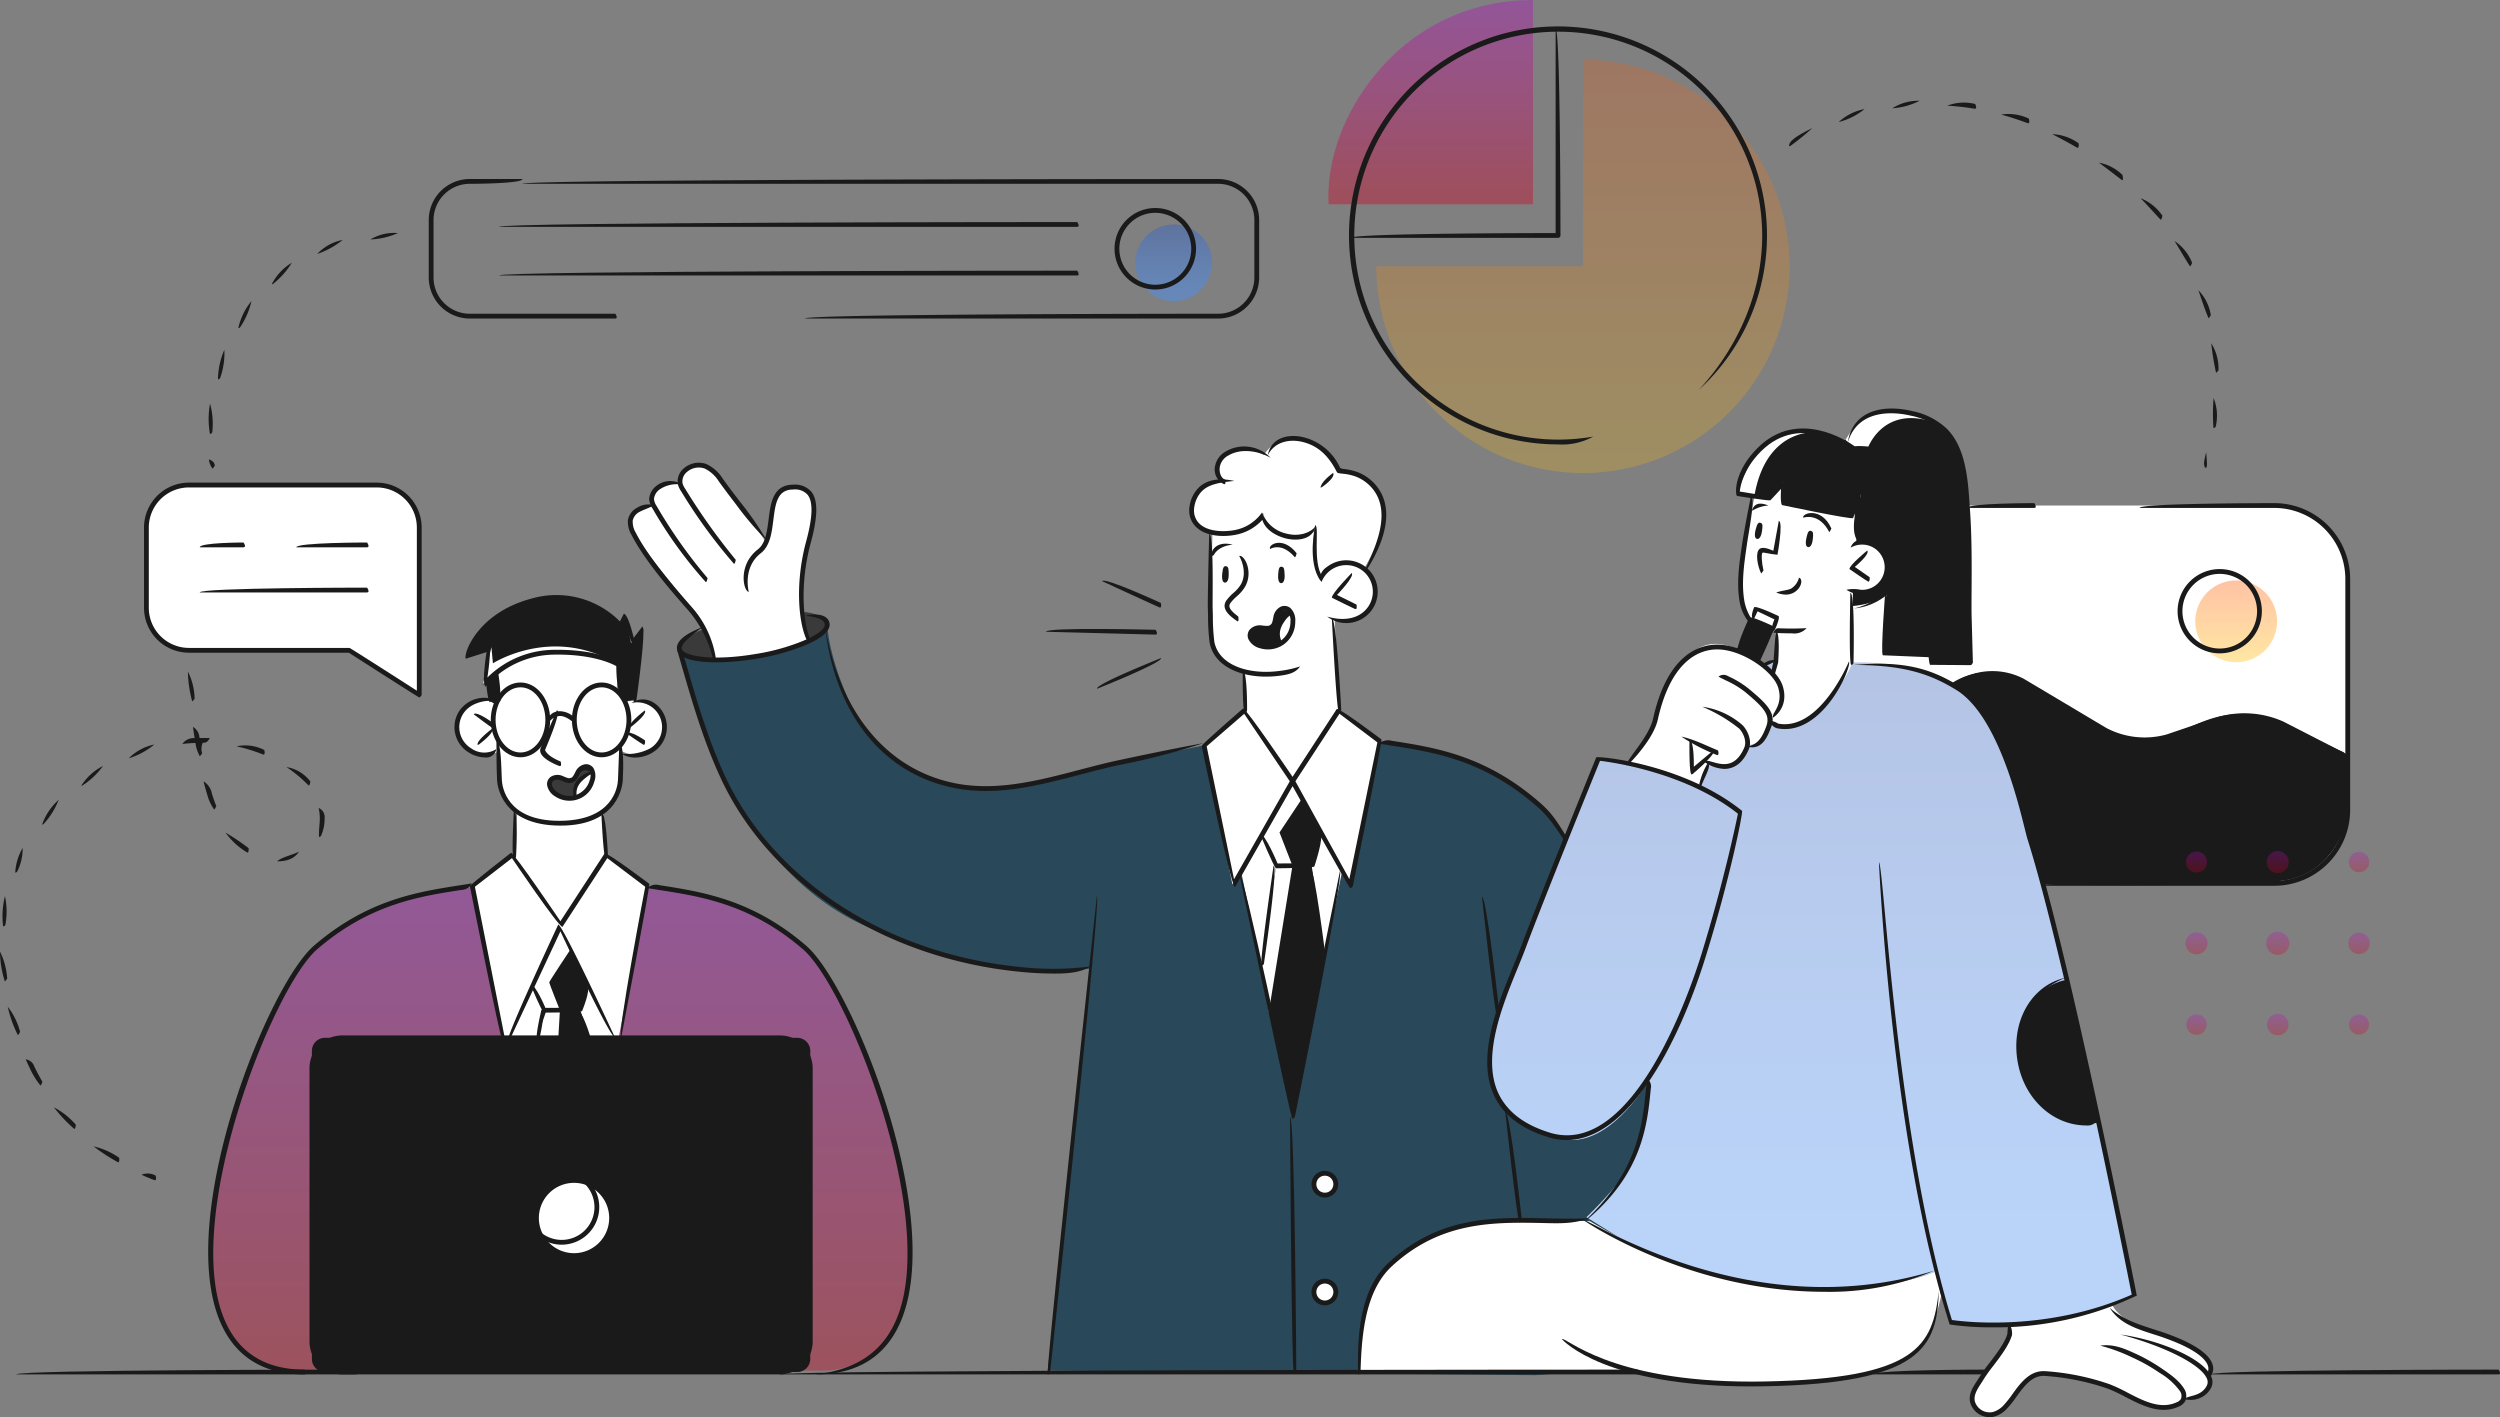 <svg xmlns="http://www.w3.org/2000/svg" xmlns:xlink="http://www.w3.org/1999/xlink" width="549.385" height="311.438" viewBox="0 0 549.385 311.438">
  <rect x="0" y="0" width="549.385" height="311.438" fill="#808080" stroke="none"/>
  <defs>
    <linearGradient id="linear-gradient" x1="0.5" x2="0.5" y2="1" gradientUnits="objectBoundingBox">
      <stop offset="0" stop-color="#b311c4"/>
      <stop offset="1" stop-color="#d2001e"/>
    </linearGradient>
    <linearGradient id="linear-gradient-2" x1="0.5" x2="0.5" y2="1" gradientUnits="objectBoundingBox">
      <stop offset="0" stop-color="#3e65b9"/>
      <stop offset="0.301" stop-color="#4476cf"/>
      <stop offset="0.691" stop-color="#4a88e6"/>
      <stop offset="0.935" stop-color="#4d8fef"/>
    </linearGradient>
    <linearGradient id="linear-gradient-13" x1="0.5" x2="0.5" y2="1" gradientUnits="objectBoundingBox">
      <stop offset="0" stop-color="#ff5a08"/>
      <stop offset="1" stop-color="#ffbe06"/>
    </linearGradient>
  </defs>
  <g id="Grupo_1167" data-name="Grupo 1167" transform="translate(-3950.819 -102.667)">
    <g id="Grupo_1025" data-name="Grupo 1025" transform="translate(4352.464 213.758)">
      <path id="Trazado_1024" data-name="Trazado 1024" d="M4143.56,150.423h79.076s14.345,1.6,14.9,15.516v50.27s.625,14.029-14.243,16.667h-52.351l-40.121-35.342L4123.479,151Z" transform="translate(-4123.479 -150.423)" fill="#fff"/>
      <path id="Trazado_1025" data-name="Trazado 1025" d="M4145.309,169.482a14.425,14.425,0,0,1,8.637-3.289c4.859.033,6.628.7,21.511,9.947,12.564,7.8,17.956,3.929,21.2,2.908s7.212-3.81,14.039-3.736,7.266,1.81,22.039,8.465l.625.961,0,13.618s-2.245,12.134-14.243,13.606-52.55.844-52.55.844l-39.922-28.068Z" transform="translate(-4119.29 -129.509)" fill="#1a1a1a"/>
    </g>
    <path id="Trazado_1026" data-name="Trazado 1026" d="M4130.259,187.567s-17.367,3.406-26.491,5.676-20.312,6-31.371,2.27-17.011-11.2-19.181-15.681-4.99-11.771-5.614-17.663a35.43,35.43,0,0,1-16.009,5.8c-9.145.812-14.408,1.126-16.6-1.484,0,0,4.536,16.991,7.77,24s13.487,29.52,35.89,37.878,23.439,7.807,30.2,8.281,16.664,0,16.664,0-5.443,50.218-5.785,53.368-3.787,34.935-3.787,34.935l107.319,1.01,31.66-2.6,8.681-16.056-8.681-39.7L4224.821,256s-.831-9.684-2.172-14.941-6.05-21.131-10.625-28.608-6-12.836-19.216-19.368-23.869-6.413-23.869-6.413Z" transform="translate(85.111 78.912)" fill="#294859"/>
    <path id="Trazado_1027" data-name="Trazado 1027" d="M3987.077,292.885h119.114s16.488-.575,17.637-18.61-3.671-35.868-8.521-48.8-10.087-24.909-22.059-31.246-27.515-7.884-27.515-7.884l-37.627.347s-27.123,1.075-37.343,16.525-18.83,41.144-19.651,55.278S3969.756,289.288,3987.077,292.885Z" transform="translate(26.492 110.974)" opacity="0.35" fill="url(#linear-gradient)"/>
    <path id="Trazado_1028" data-name="Trazado 1028" d="M4002.561,175.387s-7.318-2.519-8.581,5.136c0,0,.389,5.8,4.56,6.155s4.666-.7,4.666-.7l.217,7.283s.526,4.739,3.852,6.2l-.822,9.726,10.254,14.911,10.186-14.911-.658-9.924s3.487-1.7,3.685-7.093.445-6,.445-6,7.255,3.513,9.237-4.611c0,0,.5-4.238-2.477-5.606a11.487,11.487,0,0,0-6.217-.756l-1.814-2.564.439-5.539s-4.338-3.005-13.58-2.854-12.752,3.948-12.752,3.948l-.168,5.946Z" transform="translate(57.241 81.657)" fill="#fff"/>
    <path id="Rectángulo_2293" data-name="Rectángulo 2293" d="M2.872,0H106.651a2.872,2.872,0,0,1,2.872,2.872v67.7a2.873,2.873,0,0,1-2.873,2.873H2.872A2.872,2.872,0,0,1,0,70.572V2.872A2.872,2.872,0,0,1,2.872,0Z" transform="translate(4019.358 330.731)" fill="#1a1a1a"/>
    <path id="Trazado_1029" data-name="Trazado 1029" d="M4170.85,165.293s14.826-.93,23.393,5.56,12.17,19.263,13.222,22.967,7.111,25.781,8.046,29.562,7.145,30.611,8.382,36.347,9.282,44.805,9.282,44.805-9.784,4.676-19.574,5.513-18.427,1.361-20.937.216l-3.1-11.126s-19.454,6.855-37.345,3.054-25.929-6.665-32.5-10.731-6.947-4.3-6.947-4.3a90.706,90.706,0,0,0,7.367-8.025c2.2-3,6.1-10.673,5.883-21.459,0,0-8.391,14.523-18.663,12.262s-16.535-10.3-15.688-17.982,4.893-18.517,11.124-34.17,12.322-31.083,12.322-31.083a75.459,75.459,0,0,1,12.8,2.659c6.8,2.035,9.511,2.777,9.511,2.777l12.095-26.668,4.837-.149s-4.51,14.35,1.487,14.015,8.579-3.822,10.72-6.474A41.94,41.94,0,0,0,4170.85,165.293Z" transform="translate(186.696 82.995)" fill="#fff"/>
    <path id="Trazado_1195" data-name="Trazado 1195" d="M4170.85,165.293s14.826-.93,23.393,5.56,12.17,19.263,13.222,22.967,7.111,25.781,8.046,29.562,7.145,30.611,8.382,36.347,9.282,44.805,9.282,44.805-9.784,4.676-19.574,5.513-18.427,1.361-20.937.216l-3.1-11.126s-19.454,6.855-37.345,3.054-25.929-6.665-32.5-10.731-6.947-4.3-6.947-4.3a90.706,90.706,0,0,0,7.367-8.025c2.2-3,6.1-10.673,5.883-21.459,0,0-8.391,14.523-18.663,12.262s-16.535-10.3-15.688-17.982,4.893-18.517,11.124-34.17,12.322-31.083,12.322-31.083a75.459,75.459,0,0,1,12.8,2.659c6.8,2.035,9.511,2.777,9.511,2.777l12.095-26.668,4.837-.149s-4.51,14.35,1.487,14.015,8.579-3.822,10.72-6.474A41.94,41.94,0,0,0,4170.85,165.293Z" transform="translate(186.696 82.995)" opacity="0.39" fill="url(#linear-gradient-2)"/>
    <g id="Grupo_1037" data-name="Grupo 1037" transform="translate(4431.094 289.697)" opacity="0.29">
      <g id="Grupo_1036" data-name="Grupo 1036">
        <g id="Grupo_1035" data-name="Grupo 1035">
          <g id="Grupo_1026" data-name="Grupo 1026" transform="translate(0.119 0.119)">
            <path id="Trazado_1030" data-name="Trazado 1030" d="M4159.627,187.711a2.3,2.3,0,1,0-2.295-2.3A2.3,2.3,0,0,0,4159.627,187.711Z" transform="translate(-4157.332 -183.119)" fill="url(#linear-gradient)"/>
          </g>
          <g id="Grupo_1027" data-name="Grupo 1027" transform="translate(17.854)">
            <path id="Trazado_1031" data-name="Trazado 1031" d="M4167.374,187.9a2.416,2.416,0,1,0-2.417-2.417A2.415,2.415,0,0,0,4167.374,187.9Z" transform="translate(-4164.956 -183.068)" fill="url(#linear-gradient)"/>
          </g>
          <g id="Grupo_1028" data-name="Grupo 1028" transform="translate(35.887 0.177)">
            <path id="Trazado_1032" data-name="Trazado 1032" d="M4174.945,187.62a2.238,2.238,0,1,0-2.237-2.238A2.238,2.238,0,0,0,4174.945,187.62Z" transform="translate(-4172.708 -183.144)" fill="url(#linear-gradient)"/>
          </g>
          <g id="Grupo_1029" data-name="Grupo 1029" transform="translate(0 17.854)">
            <path id="Trazado_1033" data-name="Trazado 1033" d="M4159.694,195.575a2.416,2.416,0,1,0-2.414-2.415A2.416,2.416,0,0,0,4159.694,195.575Z" transform="translate(-4157.28 -190.743)" fill="url(#linear-gradient)"/>
          </g>
          <g id="Grupo_1030" data-name="Grupo 1030" transform="translate(17.735 17.733)">
            <path id="Trazado_1034" data-name="Trazado 1034" d="M4167.441,195.762a2.536,2.536,0,1,0-2.537-2.533A2.532,2.532,0,0,0,4167.441,195.762Z" transform="translate(-4164.904 -190.691)" fill="url(#linear-gradient)"/>
          </g>
          <g id="Grupo_1031" data-name="Grupo 1031" transform="translate(35.769 17.912)">
            <path id="Trazado_1035" data-name="Trazado 1035" d="M4175.013,195.483a2.358,2.358,0,1,0-2.355-2.356A2.357,2.357,0,0,0,4175.013,195.483Z" transform="translate(-4172.657 -190.768)" fill="url(#linear-gradient)"/>
          </g>
          <g id="Grupo_1032" data-name="Grupo 1032" transform="translate(0.177 35.887)">
            <path id="Trazado_1036" data-name="Trazado 1036" d="M4159.594,202.968a2.237,2.237,0,1,0-2.237-2.236A2.236,2.236,0,0,0,4159.594,202.968Z" transform="translate(-4157.356 -198.495)" fill="url(#linear-gradient)"/>
          </g>
          <g id="Grupo_1033" data-name="Grupo 1033" transform="translate(17.915 35.768)">
            <path id="Trazado_1037" data-name="Trazado 1037" d="M4167.339,203.157a2.356,2.356,0,1,0-2.357-2.356A2.358,2.358,0,0,0,4167.339,203.157Z" transform="translate(-4164.982 -198.444)" fill="url(#linear-gradient)"/>
          </g>
          <g id="Grupo_1034" data-name="Grupo 1034" transform="translate(35.927 35.924)">
            <path id="Trazado_1038" data-name="Trazado 1038" d="M4174.922,202.91a2.2,2.2,0,1,0-2.2-2.2A2.2,2.2,0,0,0,4174.922,202.91Z" transform="translate(-4172.725 -198.511)" fill="url(#linear-gradient)"/>
          </g>
        </g>
      </g>
    </g>
    <path id="Trazado_1039" data-name="Trazado 1039" d="M4008.256,181.615a4.818,4.818,0,0,1,3.859-4.848s-.02-1.663-1.246-1.682-1.617.877-1.945,1.482-.87,1.549-1.831,1.447-2.917-1.326-3.882-.114-.689,2.712,1.287,3.613A4.9,4.9,0,0,0,4008.256,181.615Z" transform="translate(68.771 96.042)" fill="#3a3a3a"/>
    <path id="Trazado_1040" data-name="Trazado 1040" d="M4001.865,180.967V175.4a19.26,19.26,0,0,1,11.288-4.192c7.027-.335,13.107,1.426,15.212,2.719v5.539l1.375,2.564,2-.44,2.076-15.523-2.744,3.157-1.237-6.016-.961,1.87s-6.661-6.63-15.72-5.939-16.33,6.618-18.292,12.873l5.02-1.6-1.384,7.937,1.215-1.061.169,4.545,1.512.83Z" transform="translate(58.41 74.828)" fill="#1a1a1a"/>
    <path id="Trazado_1041" data-name="Trazado 1041" d="M4140.1,184.2s6.042-.326,7.716-3.231l-.921,13.518,10.232.312.159,1.794,8.86.065s-.129-30.385-.833-36.328-1.167-15.067-9.2-17.554-13.378-.619-15.531,2.147-2.16,3.226-2.16,3.226-6.859-4.445-13.889-1.556c-4.154,1.707-7.37,5.89-9.575,12.592l6.588,1.482,3.534-3.722-.327,4.6,14.94,3,2.418-5a36.3,36.3,0,0,0-1.086,10.626s5.862-.3,6.463,4.7-4.531,6.983-6.417,6.151-.8-.254-.8-.254Z" transform="translate(217.692 51.65)" fill="#1a1a1a"/>
    <path id="Trazado_1042" data-name="Trazado 1042" d="M4104.669,189.448s4.2-4.015,4.946-6.965,2.212-9.093,5.122-12.713,5-6.055,8.647-6.264,9.393,2.731,11.564,5.22,3.783,5.318,3.2,7.5a5.891,5.891,0,0,1-2.759,3.294s1.628,5.95-4.769,6.174c0,0-.6,7.088-8.426,3.547l-2.117,5.18S4107.917,190.127,4104.669,189.448Z" transform="translate(204.041 80.671)" fill="#fff"/>
    <path id="Trazado_1043" data-name="Trazado 1043" d="M4139.754,187.949l.179-15.614s6.695,1.31,7.253-5.239c0,0,1.275-5.8-6.5-5.75l.574-8.26-1.906,2.631-14.94-3,.317-4.455-3.412,3.606-2.952-.721s-2.15,10.428-2.722,14.236-.919,11.84,1.453,12.894l5.25,2.054c1.187.5.664,7.467.664,7.467l-1.051,3.554s3.8,6.306-.57,8.36c0,0,.979,3.168,6.173,1.761S4139.055,190.62,4139.754,187.949Z" transform="translate(218.039 60.471)" fill="#fff"/>
    <path id="Trazado_1044" data-name="Trazado 1044" d="M4145.481,230.391l-.17,2.126a30.1,30.1,0,0,1-5.269,7.716c-3.729,4.064-3.756,8.286-.595,9.551,4.782,1.912,6.874-6.169,11.837-8.237,3.15-1.31,13.2.735,15.564,1.863s7.484,4.992,10.257,5.062,6.224.2,6.516-2.212c0,0,2.923.463,4.752-1.3a2.769,2.769,0,0,0,.447-3.661s1.59-.807.089-3.1-3.984-3.75-7.844-5.1-9.2-3.05-11.073-4.648-2.071-2.512-2.071-2.512S4152.268,230.823,4145.481,230.391Z" transform="translate(247.126 163.491)" fill="#fff"/>
    <path id="Trazado_1045" data-name="Trazado 1045" d="M4130.066,218.154s-12.993-.472-18.874,0-16.609,1.479-23.795,8.423-7.174,13.611-8.279,24.716h60.054a132.069,132.069,0,0,0,30.209,2.589c16.721-.509,23.978-2.182,27.569-4.185s5.791-2.512,7.383-5.941a58.749,58.749,0,0,0,2.906-9.156l-1.14-5.394s-13.253,5.811-34.252,3.315A107.535,107.535,0,0,1,4130.066,218.154Z" transform="translate(170.153 152.882)" fill="#fff"/>
    <path id="Trazado_1046" data-name="Trazado 1046" d="M4114.863,168l3.3-6.909,5.066,2.225-3.9,7.16Z" transform="translate(217.558 77.487)" fill="#1a1a1a"/>
    <path id="Trazado_1047" data-name="Trazado 1047" d="M4017.179,222.137a7.727,7.727,0,1,1-7.727-7.728A7.725,7.725,0,0,1,4017.179,222.137Z" transform="translate(67.512 148.194)" fill="#fff"/>
    <path id="Trazado_1048" data-name="Trazado 1048" d="M4004.527,183.563l-9.095,6.816,6.6,33.077,25.582-.1,6.4-33.323-9.053-6.47Z" transform="translate(59.167 107.285)" fill="#fff"/>
    <path id="Trazado_1049" data-name="Trazado 1049" d="M4001.169,203.618l2.109,4.289-1.2,6.673,11.443.03-2.053-6.395,1.823-5.137-6.233-12.845Z" transform="translate(66.775 116.131)" fill="#1a1a1a"/>
    <path id="Trazado_1050" data-name="Trazado 1050" d="M4009.281,184.8l15.324,9.831-.031-37.515s.2-6.572-8.3-8.633H3974s-8.814.167-9.347,9.347V176.5s.938,8.3,9.347,8.3Z" transform="translate(18.342 60.768)" fill="#fff"/>
    <path id="Trazado_1051" data-name="Trazado 1051" d="M4093.492,194.218l-1.011-20.066s8.584,2.584,8.966-6.739a6.177,6.177,0,0,0-6.777-5.6s-3.989.682-5.027,3.117c0,0-1.967-1.561-1.151-9.456l0-1a5.211,5.211,0,0,1-6.243,1.258c-3.673-1.824-4.754-1.912-5.366-4.434,0,0-3.213,5.055-11.258,3.838l-.4,19.822s-1.354,9.777,7.593,10.784l-.021,8.251,10.274,15.43Z" transform="translate(151.631 64.494)" fill="#fff"/>
    <path id="Trazado_1052" data-name="Trazado 1052" d="M4049.43,184.882a31.962,31.962,0,0,1-1.463-9.3c-.2-5.927,1.545-11.615,2.005-13.857s1.956-9.905-2.454-10.314-5.583,2.394-6.02,5.643a42.851,42.851,0,0,1-1.556,6.639s-6.766-10.489-9.5-13.713-4.5-4.122-6.96-3.05-2.015,4-2.015,4-2.75-1.189-4.447.37-2.275,2.905-1.513,4.5a4.7,4.7,0,0,0-3.817.8c-1.565,1.347-1.85,3.575,1,7.69s8.3,10.656,10.356,13.213,3.717,4.769,4.468,7.055a36.065,36.065,0,0,1,1.146,4.729,46.276,46.276,0,0,0,11.865-1.261A52.924,52.924,0,0,0,4049.43,184.882Z" transform="translate(79.186 58.13)" fill="#fff"/>
    <path id="Trazado_1053" data-name="Trazado 1053" d="M4073.475,169.666l-8.934,7.958,6.283,30.518,1.9-2.851,11.247,53.9,10.961-53.9,1.775,3.214,6.506-31.774-9.048-6.842Z" transform="translate(150.82 88.855)" fill="#fff"/>
    <path id="Trazado_1054" data-name="Trazado 1054" d="M4070.244,153.294s-5.891.512-6.8,5,4.29,6.3,4.29,6.3,5.332,1.047,8.063-1.135a26.514,26.514,0,0,0,3.379-2.978,6.061,6.061,0,0,0,5.18,4.706c4.563.789,6.4-1.566,6.4-1.566s-1.72,7.483.82,10.563a5.833,5.833,0,0,1,5.2-2.917c3.581.156,4.6,1.379,4.6,1.379s2.917-4.8,3.623-8.258.823-7.476-1.457-9.563-3.079-3.578-7.529-3.71c0,0-1.945-4.792-6.646-6.383s-7.824-.179-10.062,2.987a8.949,8.949,0,0,0-5.833-1.484,5.578,5.578,0,0,0-4.507,3.62A4.032,4.032,0,0,0,4070.244,153.294Z" transform="translate(149.228 54.923)" fill="#fff"/>
    <path id="Trazado_1055" data-name="Trazado 1055" d="M4075.444,167.84a4.494,4.494,0,0,1,0-3.9,8.6,8.6,0,0,1,2.593-2.636,2,2,0,0,0-1.861-.989c-1.2.165-1.457,1.091-1.645,2.194s-.477,2.033-1.463,2.133-2.952-.235-3.684.268-.769,1.433.365,2.333S4073.412,169.17,4075.444,167.84Z" transform="translate(156.547 76.428)" fill="#1a1a1a"/>
    <path id="Trazado_1056" data-name="Trazado 1056" d="M4022.53,168.572s-1.115-6.048-2.149-6.379-5.739,2.719-5.3,4.313S4021.479,168.851,4022.53,168.572Z" transform="translate(85.182 78.911)" fill="#3a3a3a"/>
    <path id="Trazado_1057" data-name="Trazado 1057" d="M4026.617,160.507l1.245,6.181s4.631-2.305,4.2-3.915S4027.635,160.356,4026.617,160.507Z" transform="translate(100.524 76.685)" fill="#3a3a3a"/>
    <path id="Trazado_1058" data-name="Trazado 1058" d="M4070.391,188.269l2.858,6.709L4069.968,217l6.81,32.64,7.216-34.561-2.944-20.1,2.38-7.019-6.449-11.437Z" transform="translate(158.017 97.948)" fill="#1a1a1a"/>
    <path id="Trazado_1059" data-name="Trazado 1059" d="M4079.418,215.873a2.192,2.192,0,1,1-2.191-2.191A2.19,2.19,0,0,1,4079.418,215.873Z" transform="translate(164.736 147.23)" fill="#fff"/>
    <path id="Trazado_1060" data-name="Trazado 1060" d="M4079.418,226.064a2.192,2.192,0,1,1-2.191-2.194A2.191,2.191,0,0,1,4079.418,226.064Z" transform="translate(164.736 160.741)" fill="#fff"/>
    <path id="Trazado_1061" data-name="Trazado 1061" d="M4076.386,147.574h44.884V102.692a43.811,43.811,0,0,0-32.568,14C4074.557,131.954,4076.386,147.574,4076.386,147.574Z" transform="translate(166.429)" opacity="0.38" fill="url(#linear-gradient)"/>
    <path id="Trazado_1062" data-name="Trazado 1062" d="M4126.252,108.308V153.72h-45.414a45.412,45.412,0,1,0,45.414-45.412Z" transform="translate(172.433 7.481)" opacity="0.24" fill="url(#linear-gradient-13)"/>
    <path id="Trazado_1063" data-name="Trazado 1063" d="M4058.073,132.3a8.425,8.425,0,1,0,8.426-8.428A8.427,8.427,0,0,0,4058.073,132.3Z" transform="translate(142.242 28.123)" opacity="0.51" fill="url(#linear-gradient-2)"/>
    <path id="Trazado_1064" data-name="Trazado 1064" d="M4152.175,195.234l7.021,31.46s-14.756.77-17.287-12.687S4148.645,195.581,4152.175,195.234Z" transform="translate(252.855 122.764)" fill="#1a1a1a"/>
    <path id="Trazado_1065" data-name="Trazado 1065" d="M4176.176,166.487a8.986,8.986,0,1,1-8.989-8.986A8.987,8.987,0,0,1,4176.176,166.487Z" transform="translate(275.036 72.722)" opacity="0.37" fill="url(#linear-gradient-13)"/>
    <path id="Trazado_1066" data-name="Trazado 1066" d="M4025.672,167.441c-14.091-8.33-27.043,0-27.043,0l-.328-3.564-1.855,8.019c.116.142,1.165-.77,1.165-.77a23.5,23.5,0,0,0,2.154-1.889,19.267,19.267,0,0,1,11.287-4.192C4017.513,164.736,4023.163,166.2,4025.672,167.441Z" transform="translate(60.51 80.993)" fill="#fff"/>
    <path id="Trazado_1067" data-name="Trazado 1067" d="M4132.487,143.718a12.913,12.913,0,0,0-7.949.575c-4.154,1.707-7.37,5.89-9.575,12.592l2.526.57,1.223-.079C4121.488,142.42,4132.487,143.718,4132.487,143.718Z" transform="translate(217.692 53.949)" fill="#fff"/>
    <path id="Trazado_1068" data-name="Trazado 1068" d="M4142.606,142.775c-8.025-2.484-13.38-.619-15.532,2.147a24.174,24.174,0,0,0-1.921,2.712l1.614,1.791,3.224.24s3.442-10.235,15.469-5.532A10.875,10.875,0,0,0,4142.606,142.775Z" transform="translate(231.205 51.65)" fill="#fff"/>
    <path id="Trazado_1069" data-name="Trazado 1069" d="M4079,180.1l-5.02,7.553,2.845,7.321-5.207,32.185-1.65-10.8,3.281-21.39-2.858-6.709,6.591-11.747Z" transform="translate(158.017 97.948)" fill="#fff"/>
    <path id="Trazado_1070" data-name="Trazado 1070" d="M4009.344,195.481s-4.7,7.055-4.7,7.286,2.352,6.12,2.352,6.12l-.353,6.034-4.655,0,1.924-5.667-2.668-5.669,5.839-13.615Z" transform="translate(66.869 115.786)" fill="#fff"/>
    <g id="Grupo_1038" data-name="Grupo 1038" transform="translate(3954.411 403.644)">
      <path id="Trazado_1071" data-name="Trazado 1071" d="M4026.988,233.11h-74.625c0-1.058,74.625-1.058,74.625-1.058C4027.514,232.873,4027.279,233.11,4026.988,233.11Z" transform="translate(-3952.363 -232.052)" fill="#1a1a1a"/>
    </g>
    <g id="Grupo_1039" data-name="Grupo 1039" transform="translate(4362.52 403.644)">
      <path id="Trazado_1072" data-name="Trazado 1072" d="M4152.45,233.11H4127.8c0-1.058,24.648-1.058,24.648-1.058C4152.981,232.873,4152.742,233.11,4152.45,233.11Z" transform="translate(-4127.802 -232.052)" fill="#1a1a1a"/>
    </g>
    <g id="Grupo_1040" data-name="Grupo 1040" transform="translate(4122.042 403.644)">
      <path id="Trazado_1073" data-name="Trazado 1073" d="M4213.125,233.11h-188.7c0-1.058,188.7-1.058,188.7-1.058C4213.653,232.873,4213.416,233.11,4213.125,233.11Z" transform="translate(-4024.425 -232.052)" fill="#1a1a1a"/>
    </g>
    <g id="Grupo_1041" data-name="Grupo 1041" transform="translate(4436.654 403.644)">
      <path id="Trazado_1074" data-name="Trazado 1074" d="M4222.907,233.11h-63.236c0-1.058,63.236-1.058,63.236-1.058C4223.435,232.873,4223.2,233.11,4222.907,233.11Z" transform="translate(-4159.671 -232.052)" fill="#1a1a1a"/>
    </g>
    <g id="Grupo_1042" data-name="Grupo 1042" transform="translate(4018.833 330.203)">
      <path id="Trazado_1075" data-name="Trazado 1075" d="M4083.425,274.98h-96.161a7.218,7.218,0,0,1-7.207-7.211V207.692a7.218,7.218,0,0,1,7.207-7.211h96.161a7.218,7.218,0,0,1,7.206,7.211v60.077A7.218,7.218,0,0,1,4083.425,274.98Zm-96.161-73.441a6.161,6.161,0,0,0-6.155,6.153v60.077a6.16,6.16,0,0,0,6.155,6.153h96.161a6.161,6.161,0,0,0,6.155-6.153V207.692a6.163,6.163,0,0,0-6.155-6.153Z" transform="translate(-3980.057 -200.481)" fill="#1a1a1a"/>
    </g>
    <g id="Grupo_1043" data-name="Grupo 1043" transform="translate(4066 359.677)">
      <path id="Trazado_1076" data-name="Trazado 1076" d="M4008.589,229.665a8.257,8.257,0,1,1,8.253-8.253A8.266,8.266,0,0,1,4008.589,229.665Zm0-15.453a7.2,7.2,0,1,0,7.2,7.2A7.208,7.208,0,0,0,4008.589,214.212Z" transform="translate(-4000.333 -213.151)" fill="#1a1a1a"/>
    </g>
    <g id="Grupo_1044" data-name="Grupo 1044" transform="translate(4332.722 238.333)">
      <path id="Trazado_1077" data-name="Trazado 1077" d="M4119.339,170.931c-.477-.758,2.612-7.223,2.612-7.223l-3.712-1.77-3.076,6.437c-.951-.456,2.353-7.367,2.353-7.367.7-.249,5.362,1.977,5.362,1.977.253.7-3.063,7.644-3.063,7.644A.537.537,0,0,1,4119.339,170.931Z" transform="translate(-4114.992 -160.988)" fill="#1a1a1a"/>
    </g>
    <g id="Grupo_1045" data-name="Grupo 1045" transform="translate(4335.805 236.06)">
      <path id="Trazado_1078" data-name="Trazado 1078" d="M4120.891,165.288c-.474-.756.387-2.554.387-2.554l-3.713-1.775-.856,1.8c-.951-.454.131-2.726.131-2.726.7-.251,5.368,1.98,5.368,1.98.25.7-.84,2.975-.84,2.975A.529.529,0,0,1,4120.891,165.288Z" transform="translate(-4116.317 -160.011)" fill="#1a1a1a"/>
    </g>
    <g id="Grupo_1046" data-name="Grupo 1046" transform="translate(4322.08 265.355)">
      <path id="Trazado_1079" data-name="Trazado 1079" d="M4110.835,180.087c-.531-.54-.406-7.483-.406-7.483,1.059.021.952,5.809.952,5.809l4.374-3.664c.681.807-4.58,5.215-4.58,5.215A.516.516,0,0,1,4110.835,180.087Z" transform="translate(-4110.417 -172.604)" fill="#1a1a1a"/>
    </g>
    <g id="Grupo_1050" data-name="Grupo 1050" transform="translate(4180.672 230.268)">
      <g id="Grupo_1047" data-name="Grupo 1047" transform="translate(11.222 17.01)">
        <path id="Trazado_1080" data-name="Trazado 1080" d="M4054.455,171.544c-.2-1.019,14.067-6.711,14.067-6.711.39.982-13.871,6.674-13.871,6.674A.582.582,0,0,1,4054.455,171.544Z" transform="translate(-4054.453 -164.833)" fill="#1a1a1a"/>
      </g>
      <g id="Grupo_1048" data-name="Grupo 1048" transform="translate(0 10.615)">
        <path id="Trazado_1081" data-name="Trazado 1081" d="M4073.716,163.328l-24.087-.628c.029-1.058,24.1-.433,24.1-.433C4074.235,163.1,4074,163.328,4073.716,163.328Z" transform="translate(-4049.629 -162.084)" fill="#1a1a1a"/>
      </g>
      <g id="Grupo_1049" data-name="Grupo 1049" transform="translate(12.331)">
        <path id="Trazado_1082" data-name="Trazado 1082" d="M4067.636,163.437c-.219-.049-12.706-5.809-12.706-5.809.443-.958,12.927,4.8,12.927,4.8C4068.027,163.325,4067.836,163.437,4067.636,163.437Z" transform="translate(-4054.929 -157.521)" fill="#1a1a1a"/>
      </g>
    </g>
    <g id="Grupo_1051" data-name="Grupo 1051" transform="translate(4050.69 256.035)">
      <path id="Trazado_1083" data-name="Trazado 1083" d="M4000.449,181.679a6.913,6.913,0,0,1-3.533-1.07,6.52,6.52,0,0,1-2.243-8.928,6.609,6.609,0,0,1,8.411-2.482c-3.119-.188-6.1.672-7.5,3.026a5.455,5.455,0,0,0,1.877,7.476,4.915,4.915,0,0,0,5.488.142A2.24,2.24,0,0,1,4000.449,181.679Z" transform="translate(-3993.752 -168.597)" fill="#1a1a1a"/>
    </g>
    <g id="Grupo_1052" data-name="Grupo 1052" transform="translate(4055.76 262.797)">
      <path id="Trazado_1084" data-name="Trazado 1084" d="M3995.951,175.056c-.312-.951,3.2-3.552,3.2-3.552.625.847-2.883,3.445-2.883,3.445A.5.5,0,0,1,3995.951,175.056Z" transform="translate(-3995.931 -171.504)" fill="#1a1a1a"/>
    </g>
    <g id="Grupo_1053" data-name="Grupo 1053" transform="translate(4054.903 259.483)">
      <path id="Trazado_1085" data-name="Trazado 1085" d="M3999.8,173.3c-.316-.109-4.233-3.073-4.233-3.073.64-.84,4.554,2.126,4.554,2.126C4000.116,173.23,3999.957,173.3,3999.8,173.3Z" transform="translate(-3995.563 -170.08)" fill="#1a1a1a"/>
    </g>
    <g id="Grupo_1054" data-name="Grupo 1054" transform="translate(4087.324 256.368)">
      <path id="Trazado_1086" data-name="Trazado 1086" d="M4012.591,181.515a5.756,5.756,0,0,1-3.092-.865,10.758,10.758,0,0,0,6.342-1.138,5.454,5.454,0,0,0-4.09-9.977c2.53-1.7,5.4-.5,6.872,1.956a6.523,6.523,0,0,1-2.241,8.928A7.44,7.44,0,0,1,4012.591,181.515Z" transform="translate(-4009.5 -168.74)" fill="#1a1a1a"/>
    </g>
    <g id="Grupo_1055" data-name="Grupo 1055" transform="translate(4088.529 263.666)">
      <path id="Trazado_1087" data-name="Trazado 1087" d="M4013.767,174.561c-.3-.1-3.749-2.494-3.749-2.494.6-.868,4.05,1.528,4.05,1.528C4014.1,174.479,4013.932,174.561,4013.767,174.561Z" transform="translate(-4010.018 -171.878)" fill="#1a1a1a"/>
    </g>
    <g id="Grupo_1056" data-name="Grupo 1056" transform="translate(4089.116 258.793)">
      <path id="Trazado_1088" data-name="Trazado 1088" d="M4010.291,173.535c-.321-.949,3.38-3.752,3.38-3.752.639.84-3.062,3.641-3.062,3.641A.531.531,0,0,1,4010.291,173.535Z" transform="translate(-4010.271 -169.783)" fill="#1a1a1a"/>
    </g>
    <g id="Grupo_1060" data-name="Grupo 1060" transform="translate(4071.033 270.598)">
      <g id="Grupo_1058" data-name="Grupo 1058">
        <g id="Grupo_1057" data-name="Grupo 1057">
          <path id="Trazado_1089" data-name="Trazado 1089" d="M4007.4,182.891a5.569,5.569,0,0,1-3.07-.919,3.654,3.654,0,0,1-1.823-2.533,1.965,1.965,0,0,1,.812-1.807,2.808,2.808,0,0,1,2.726-.123c1.217.526,1.356.468,1.667.368s.444-.165,1.035-1.349a2.847,2.847,0,0,1,2.17-1.663,1.96,1.96,0,0,1,1.781.861,3.505,3.505,0,0,1,.174,2.985,5.642,5.642,0,0,1-5.471,4.183Zm-3.84-3.52a2.721,2.721,0,0,0,1.344,1.717,4.631,4.631,0,0,0,4.139.454,4.753,4.753,0,0,0,2.818-3.138,2.582,2.582,0,0,0-.017-2.052c-1.333-.393-1.848.03-2.156.642-.677,1.359-.97,1.635-1.621,1.87s-1.055.219-2.443-.391a1.8,1.8,0,0,0-1.7.021.91.91,0,0,0-.365.877Z" transform="translate(-4002.497 -174.858)" fill="#1a1a1a"/>
        </g>
      </g>
      <g id="Grupo_1059" data-name="Grupo 1059" transform="translate(5.739 1.499)">
        <path id="Trazado_1090" data-name="Trazado 1090" d="M4005.28,181.906c-1.361-4.138,1.991-5.962,3.881-6.4.062,1.07-4.193,2.122-3.367,5.76C4005.36,181.9,4005.318,181.906,4005.28,181.906Z" transform="translate(-4004.964 -175.502)" fill="#1a1a1a"/>
      </g>
    </g>
    <g id="Grupo_1061" data-name="Grupo 1061" transform="translate(4132.071 239.786)">
      <path id="Trazado_1091" data-name="Trazado 1091" d="M4064.119,198.313a35.381,35.381,0,0,1-6.246-.533c-16.225-2.891-27.119-16.411-29.138-36.168,3.02,19.152,13.589,32.325,29.325,35.133,8.876,1.57,17.888-.786,26.609-3.068,2.805-.737,5.708-1.5,8.528-2.1,5.505-1.175,12.042-2.545,18.78-3.785a153.3,153.3,0,0,1-18.559,4.82c-2.8.6-5.687,1.354-8.484,2.087C4078.125,196.48,4071.133,198.313,4064.119,198.313Z" transform="translate(-4028.736 -161.612)" fill="#1a1a1a"/>
    </g>
    <g id="Grupo_1062" data-name="Grupo 1062" transform="translate(4254.002 265.366)">
      <path id="Trazado_1092" data-name="Trazado 1092" d="M4121.982,195.055c-3.236-5.146-4.657-6.546-6.668-8.277-11.508-9.893-22.238-11.566-31.707-13.038-.827-.133-1.646-.256-2.456-.389a2.661,2.661,0,0,1,2.62-.654c9.607,1.491,20.5,3.189,32.229,13.28,2.1,1.805,3.577,3.261,6.437,8.286C4122.158,195.032,4122.073,195.055,4121.982,195.055Z" transform="translate(-4081.152 -172.608)" fill="#1a1a1a"/>
    </g>
    <g id="Grupo_1063" data-name="Grupo 1063" transform="translate(4214.892 258.344)">
      <path id="Trazado_1093" data-name="Trazado 1093" d="M4097.024,209.136c-.461-.277-12.71-22.478-12.71-22.478l-12.642,22.208c-.974-.154-7.333-31.034-7.333-31.034.171-.507,9.1-8.242,9.1-8.242.782.107,10.871,15.037,10.871,15.037l9.728-14.925c.759-.13,9.808,6.713,9.808,6.713.2.526-6.307,32.3-6.307,32.3C4097.08,209.131,4097.052,209.136,4097.024,209.136Zm-31.589-31.215,6.012,29.208L4083.7,185.6l-10.017-14.823Zm19.5,7.681,11.859,21.5,6.157-30.045-8.334-6.3Z" transform="translate(-4064.339 -169.59)" fill="#1a1a1a"/>
    </g>
    <g id="Grupo_1064" data-name="Grupo 1064" transform="translate(4227.794 285.996)">
      <path id="Trazado_1094" data-name="Trazado 1094" d="M4073.308,188.951c-.486-.326-3.422-7.358-3.422-7.358.974-.409,3.773,6.3,3.773,6.3l7.2-.012,2.138-6.4c1,.33-1.257,7.095-1.257,7.095-.5.363-8.428.379-8.428.379Z" transform="translate(-4069.886 -181.477)" fill="#1a1a1a"/>
    </g>
    <g id="Grupo_1065" data-name="Grupo 1065" transform="translate(4216.241 219.982)">
      <path id="Trazado_1095" data-name="Trazado 1095" d="M4077.738,184.477c-5.639,0-11.323-2.156-12.411-7.393a44.762,44.762,0,0,1-.353-5.855l-.046-1.768c-.071-2.226.278-15.783.295-16.363,1.049.17.69,14.132.759,16.332l.047,1.773a44.992,44.992,0,0,0,.332,5.671c1.13,5.427,8.043,7.121,13.953,6.39a23.11,23.11,0,0,0,4.886-1.035c-1.018,1.479-2.644,1.824-4.757,2.084A23.125,23.125,0,0,1,4077.738,184.477Z" transform="translate(-4064.919 -153.099)" fill="#1a1a1a"/>
    </g>
    <g id="Grupo_1066" data-name="Grupo 1066" transform="translate(4243.492 238.499)">
      <path id="Trazado_1096" data-name="Trazado 1096" d="M4078.177,181.832c-.524-.5-1.543-20.773-1.543-20.773,1.049-.051,2.07,20.219,2.07,20.219A4.364,4.364,0,0,1,4078.177,181.832Z" transform="translate(-4076.634 -161.059)" fill="#1a1a1a"/>
    </g>
    <g id="Grupo_1067" data-name="Grupo 1067" transform="translate(4241.013 225.799)">
      <path id="Trazado_1097" data-name="Trazado 1097" d="M4081.222,169.393a6.893,6.893,0,0,1-4.191-1.428c2.805.821,5.8.768,7.9-.963a5.839,5.839,0,1,0-9.168-6.583,2.687,2.687,0,0,1,1.083-3.254,6.9,6.9,0,1,1,4.374,12.229Z" transform="translate(-4075.568 -155.599)" fill="#1a1a1a"/>
    </g>
    <g id="Grupo_1068" data-name="Grupo 1068" transform="translate(4217.074 222.147)">
      <path id="Trazado_1098" data-name="Trazado 1098" d="M4065.369,156.689c-.465-.779.8-3.438,4.552-2.438-3.173.263-4.063,2.115-4.075,2.131A.524.524,0,0,1,4065.369,156.689Z" transform="translate(-4065.277 -154.03)" fill="#1a1a1a"/>
    </g>
    <g id="Grupo_1069" data-name="Grupo 1069" transform="translate(4229.872 221.952)">
      <path id="Trazado_1099" data-name="Trazado 1099" d="M4076.252,157.1c-2.882-3.359-5.305-1.861-5.416-1.794-.537-.907,2.783-2.968,5.83.937C4076.477,157.059,4076.364,157.1,4076.252,157.1Z" transform="translate(-4070.778 -153.946)" fill="#1a1a1a"/>
    </g>
    <g id="Grupo_1070" data-name="Grupo 1070" transform="translate(4223.911 250.228)">
      <path id="Trazado_1100" data-name="Trazado 1100" d="M4068.646,175.145c-.526-.535-.421-9.044-.421-9.044,1.054.014.948,8.526.948,8.526A.529.529,0,0,1,4068.646,175.145Z" transform="translate(-4068.217 -166.101)" fill="#1a1a1a"/>
    </g>
    <g id="Grupo_1071" data-name="Grupo 1071" transform="translate(4227.996 292.865)">
      <path id="Trazado_1101" data-name="Trazado 1101" d="M4070.03,206.408c-.519-.6,2.643-21.978,2.643-21.978,1.041.151-2.12,21.524-2.12,21.524A.531.531,0,0,1,4070.03,206.408Z" transform="translate(-4069.972 -184.43)" fill="#1a1a1a"/>
    </g>
    <g id="Grupo_1072" data-name="Grupo 1072" transform="translate(4238.619 292.99)">
      <path id="Trazado_1102" data-name="Trazado 1102" d="M4077.509,205.048c-.528-.465-2.971-20.564-2.971-20.564,1.052-.13,3.494,19.973,3.494,19.973C4077.551,205.044,4077.526,205.048,4077.509,205.048Z" transform="translate(-4074.538 -184.484)" fill="#1a1a1a"/>
    </g>
    <g id="Grupo_1073" data-name="Grupo 1073" transform="translate(4099.634 245.516)">
      <path id="Trazado_1103" data-name="Trazado 1103" d="M4097.71,235.173c-2.392,0-4.871-.123-7.471-.377-29.739-2.9-54.955-19.152-65.814-42.421-3.873-8.3-6.449-17.233-8.937-25.865l-.7-2.41c1.014-.3,1.71,2.119,1.71,2.119,2.48,8.6,5.039,17.482,8.877,25.709,10.705,22.932,35.594,38.955,64.959,41.816a66.167,66.167,0,0,0,15.414-.151C4103.263,235,4100.55,235.173,4097.71,235.173Z" transform="translate(-4014.792 -164.075)" fill="#1a1a1a"/>
    </g>
    <g id="Grupo_1074" data-name="Grupo 1074" transform="translate(4099.578 237.721)">
      <path id="Trazado_1104" data-name="Trazado 1104" d="M4023.424,171.217c-4.657,0-8.287-.83-8.625-2.808-.295-1.726,1.533-3.34,5.589-4.934-2.94,2.284-4.735,3.659-4.55,4.75.277,1.607,6.638,2.812,16.374,1.135a46.459,46.459,0,0,0,11.128-3.208c3.072-1.414,4.043-2.647,3.924-3.326-.2-1.205-2.461-1.663-4.317-1.831,3.377-.749,5.1.135,5.358,1.649.249,1.442-1.315,2.987-4.522,4.469a47.828,47.828,0,0,1-11.391,3.289A54.533,54.533,0,0,1,4023.424,171.217Z" transform="translate(-4014.768 -160.724)" fill="#1a1a1a"/>
    </g>
    <g id="Grupo_1076" data-name="Grupo 1076" transform="translate(4225 235.815)">
      <g id="Grupo_1075" data-name="Grupo 1075">
        <path id="Trazado_1105" data-name="Trazado 1105" d="M4073.155,169.471a5.966,5.966,0,0,1-1.716-.251,3.861,3.861,0,0,1-2.6-2.024,2.056,2.056,0,0,1,.277-2.054,3,3,0,0,1,2.717-.935c1.415.177,1.546.081,1.833-.13s.419-.309.671-1.717a2.981,2.981,0,0,1,1.7-2.317,2.057,2.057,0,0,1,2.044.342,3.7,3.7,0,0,1,1.062,2.966,6.135,6.135,0,0,1-2.383,4.918A6.046,6.046,0,0,1,4073.155,169.471Zm-1.794-4.236a1.816,1.816,0,0,0-1.42.563,1.013,1.013,0,0,0-.115,1.033,2.906,2.906,0,0,0,1.917,1.375,4.949,4.949,0,0,0,4.387-.784,5.09,5.09,0,0,0,1.955-4.078,2.8,2.8,0,0,0-.649-2.119.986.986,0,0,0-1.021-.2,1.959,1.959,0,0,0-1.042,1.521c-.295,1.659-.532,1.97-1.08,2.373-.583.435-.98.53-2.589.337A2.428,2.428,0,0,0,4071.362,165.234Z" transform="translate(-4068.685 -159.905)" fill="#1a1a1a"/>
      </g>
    </g>
    <g id="Grupo_1077" data-name="Grupo 1077" transform="translate(4231.198 237.015)">
      <path id="Trazado_1106" data-name="Trazado 1106" d="M4072.288,168.091c-2.435-3.806.428-6.655,2.218-7.67.348,1.019-3.713,3.385-1.757,6.883C4072.466,168.065,4072.376,168.091,4072.288,168.091Z" transform="translate(-4071.349 -160.421)" fill="#1a1a1a"/>
    </g>
    <g id="Grupo_1078" data-name="Grupo 1078" transform="translate(4243.502 228.587)">
      <path id="Trazado_1107" data-name="Trazado 1107" d="M4081.82,164.74c-.235-.058-5.178-2.505-5.178-2.505-.144-.84,4.352-5.436,4.352-5.436.755.737-3.232,4.815-3.232,4.815l4.294,2.126C4082.2,164.63,4082.013,164.74,4081.82,164.74Z" transform="translate(-4076.638 -156.798)" fill="#1a1a1a"/>
    </g>
    <g id="Grupo_1079" data-name="Grupo 1079" transform="translate(4093.102 297.093)">
      <path id="Trazado_1108" data-name="Trazado 1108" d="M4048.938,293.857c9.076-1.058,15.186-5.115,18.154-13.12,8.412-22.681-11.317-72.038-20.944-80.317-11.512-9.893-22.247-11.566-31.718-13.041-.821-.13-1.639-.256-2.448-.386a2.649,2.649,0,0,1,2.611-.656c9.609,1.5,20.5,3.192,32.241,13.283,10.047,8.637,29.982,57.925,21.248,81.483C4064.943,289.563,4058.5,293.857,4048.938,293.857Z" transform="translate(-4011.983 -186.248)" fill="#1a1a1a"/>
    </g>
    <g id="Grupo_1080" data-name="Grupo 1080" transform="translate(3996.571 296.797)">
      <path id="Trazado_1109" data-name="Trazado 1109" d="M3991.646,294.026c-9.468,0-15.85-4.276-18.979-12.706-8.763-23.625,11.066-72.918,21.083-81.532,11.74-10.091,22.633-11.787,32.241-13.283.822-.128,1.634-.254,2.438-.386a2.607,2.607,0,0,1-2.275,1.428c-9.47,1.475-20.2,3.147-31.716,13.041-9.6,8.258-29.22,57.618-20.782,80.366,2.957,7.972,9.011,12.013,17.99,12.013C3992.171,293.789,3991.934,294.026,3991.646,294.026Z" transform="translate(-3970.487 -186.12)" fill="#1a1a1a"/>
    </g>
    <g id="Grupo_1081" data-name="Grupo 1081" transform="translate(4054.082 290.064)">
      <path id="Trazado_1110" data-name="Trazado 1110" d="M4002.332,224.423c-.516-.428-7.122-33.842-7.122-33.842.2-.516,9.037-7.355,9.037-7.355.758.119,10.85,15.051,10.85,15.051l9.728-14.925c.759-.13,9.81,6.709,9.81,6.709.2.516-6.2,33.933-6.2,33.933-1.036-.2,5.305-33.29,5.305-33.29l-8.34-6.3-9.851,15.111c-.879.007-11.1-15.111-11.1-15.111l-8.142,6.295,6.546,33.093C4002.4,224.419,4002.37,224.423,4002.332,224.423Z" transform="translate(-3995.21 -183.226)" fill="#1a1a1a"/>
    </g>
    <g id="Grupo_1082" data-name="Grupo 1082" transform="translate(4062.444 305.843)">
      <path id="Trazado_1111" data-name="Trazado 1111" d="M3998.819,215.428c-.479-.754,11.038-25.419,11.038-25.419.956,0,12.394,24.665,12.394,24.665-.953.447-11.916-23.192-11.916-23.192l-11.041,23.639A.52.52,0,0,1,3998.819,215.428Z" transform="translate(-3998.805 -190.009)" fill="#1a1a1a"/>
    </g>
    <g id="Grupo_1083" data-name="Grupo 1083" transform="translate(4067.458 319.162)">
      <path id="Trazado_1112" data-name="Trazado 1112" d="M4003.821,201.775c-.486-.323-2.862-6.018-2.862-6.018.972-.409,3.213,4.962,3.213,4.962l7.221-.012,1.919-4.638c.974.4-1.078,5.362-1.078,5.362-.486.33-8.411.344-8.411.344Z" transform="translate(-4000.959 -195.734)" fill="#1a1a1a"/>
    </g>
    <g id="Grupo_1084" data-name="Grupo 1084" transform="translate(4068.746 324.548)">
      <path id="Trazado_1113" data-name="Trazado 1113" d="M4001.621,204.763c-.509-.654.951-6.713.951-6.713,1.026.251-.437,6.309-.437,6.309A.527.527,0,0,1,4001.621,204.763Z" transform="translate(-4001.513 -198.05)" fill="#1a1a1a"/>
    </g>
    <g id="Grupo_1085" data-name="Grupo 1085" transform="translate(4077.74 324.8)">
      <path id="Trazado_1114" data-name="Trazado 1114" d="M4007.711,204.62c-.506-.377-2.332-6.451-2.332-6.451,1.007-.3,2.837,5.771,2.837,5.771C4007.813,204.611,4007.762,204.62,4007.711,204.62Z" transform="translate(-4005.38 -198.158)" fill="#1a1a1a"/>
    </g>
    <g id="Grupo_1086" data-name="Grupo 1086" transform="translate(4298.83 370.81)">
      <path id="Trazado_1115" data-name="Trazado 1115" d="M4153.33,233.672c-29.98,0-52.624-15.523-52.908-15.723.957-.621,36.323,23.6,77.06,11.068A58.661,58.661,0,0,1,4153.33,233.672Z" transform="translate(-4100.422 -217.937)" fill="#1a1a1a"/>
    </g>
    <g id="Grupo_1087" data-name="Grupo 1087" transform="translate(4299.133 339.694)">
      <path id="Trazado_1116" data-name="Trazado 1116" d="M4100.553,235.783c11.652-10.926,12.626-21.006,13.408-29.106.068-.73.136-1.433.212-2.117a2.11,2.11,0,0,1,.837,2.212c-.759,7.858-1.8,18.617-14.119,28.887A.536.536,0,0,1,4100.553,235.783Z" transform="translate(-4100.553 -204.561)" fill="#1a1a1a"/>
    </g>
    <g id="Grupo_1088" data-name="Grupo 1088" transform="translate(4332.79 211.752)">
      <path id="Trazado_1117" data-name="Trazado 1117" d="M4117.666,177.522a9.4,9.4,0,0,1-2.26-4.443c-.805-4.19-.189-8.456.411-12.58.5-3.508,1.979-10.863,2-10.938,1.019.284-.454,7.611-.873,10.538-.665,4.587-1.27,8.765-.5,12.785a10.876,10.876,0,0,0,1.643,3.792C4117.886,177.485,4117.776,177.522,4117.666,177.522Z" transform="translate(-4115.021 -149.561)" fill="#1a1a1a"/>
    </g>
    <g id="Grupo_1089" data-name="Grupo 1089" transform="translate(4340.542 240.7)">
      <path id="Trazado_1118" data-name="Trazado 1118" d="M4122.436,163.152c-1.085,0-2.133-.026-2.945-.058-.381-.016-.757-.044-1.136-.081.459-1.012.825-.986,1.18-.975,1.762.079,4.331.088,6.106-.033A3.638,3.638,0,0,1,4122.436,163.152Z" transform="translate(-4118.354 -162.005)" fill="#1a1a1a"/>
    </g>
    <path id="Trazado_1119" data-name="Trazado 1119" d="M4122.569,152.841c-.409-.119-.71.023-1.023,1.512-.351,1.661.045,2.012.425,2.047s.82-.437.959-1.638S4123.106,153,4122.569,152.841Z" transform="translate(226.243 66.498)" fill="#1a1a1a"/>
    <path id="Trazado_1120" data-name="Trazado 1120" d="M4117.848,152.082c-.406-.133-.712,0-1.075,1.475-.408,1.649-.021,2.015.357,2.061s.833-.407,1.012-1.6S4118.38,152.256,4117.848,152.082Z" transform="translate(219.861 65.482)" fill="#1a1a1a"/>
    <path id="Trazado_1121" data-name="Trazado 1121" d="M4072.364,156.212c-.424-.058-.7.126-.792,1.647-.1,1.694.347,1.984.724,1.961s.75-.554.7-1.761S4072.917,156.287,4072.364,156.212Z" transform="translate(160.129 71)" fill="#1a1a1a"/>
    <path id="Trazado_1122" data-name="Trazado 1122" d="M4067.147,156.164c-.422-.07-.708.107-.847,1.621-.159,1.691.276,2,.656,1.982s.768-.526.766-1.733S4067.7,156.26,4067.147,156.164Z" transform="translate(153.109 70.932)" fill="#1a1a1a"/>
    <g id="Grupo_1090" data-name="Grupo 1090" transform="translate(4335.778 213.345)">
      <path id="Trazado_1123" data-name="Trazado 1123" d="M4116.306,151.775c.56-1.531,1.632-1.928,3.661-1.119a7.769,7.769,0,0,0-3.373,1.035A.551.551,0,0,1,4116.306,151.775Z" transform="translate(-4116.306 -150.246)" fill="#1a1a1a"/>
    </g>
    <g id="Grupo_1091" data-name="Grupo 1091" transform="translate(4356.581 221.287)">
      <path id="Trazado_1124" data-name="Trazado 1124" d="M4128.694,165.71a6.386,6.386,0,0,1-3.446-1.072,7.72,7.72,0,0,1,3.11.007,4.866,4.866,0,0,0,3.6-1.219,4.971,4.971,0,0,0-2.954-8.7,5.057,5.057,0,0,0-2.829.668,2.5,2.5,0,0,1,2.9-1.719,6.023,6.023,0,0,1-.378,12.034Z" transform="translate(-4125.249 -153.66)" fill="#1a1a1a"/>
    </g>
    <g id="Grupo_1092" data-name="Grupo 1092" transform="translate(4357.24 223.646)">
      <path id="Trazado_1125" data-name="Trazado 1125" d="M4129.684,161.518c-.3-.1-4.151-2.77-4.151-2.77-.031-.844,3.914-4.073,3.914-4.073.663.816-2.738,3.6-2.738,3.6l3.277,2.277C4130.012,161.439,4129.85,161.518,4129.684,161.518Z" transform="translate(-4125.532 -154.674)" fill="#1a1a1a"/>
    </g>
    <g id="Grupo_1093" data-name="Grupo 1093" transform="translate(4340.141 241.265)">
      <path id="Trazado_1126" data-name="Trazado 1126" d="M4118.361,172.246c-.506-.682.222-3.143.222-3.143l.506-6.855c1.05.074.525,7.044.525,7.044l-.748,2.575A.536.536,0,0,1,4118.361,172.246Z" transform="translate(-4118.182 -162.248)" fill="#1a1a1a"/>
    </g>
    <g id="Grupo_1094" data-name="Grupo 1094" transform="translate(4339.407 248.041)">
      <path id="Trazado_1127" data-name="Trazado 1127" d="M4121.53,180a8.937,8.937,0,0,1-1.7-.165c-.939-.181-1.8-1.426-1.962-1.67a3.835,3.835,0,0,1,2.158.635c9.152,1.726,15.493-13.483,15.558-13.639C4136.3,166.185,4130.532,180,4121.53,180Z" transform="translate(-4117.866 -165.161)" fill="#1a1a1a"/>
    </g>
    <g id="Grupo_1095" data-name="Grupo 1095" transform="translate(4341.152 229.618)">
      <path id="Trazado_1128" data-name="Trazado 1128" d="M4120.723,160.958a5.47,5.47,0,0,1-2.107-.47c1.542-.5,2.507-.465,3.283-.861a3.961,3.961,0,0,0,1.715-2.387c1.009.319.513,2.424-1.225,3.32A3.55,3.55,0,0,1,4120.723,160.958Z" transform="translate(-4118.616 -157.241)" fill="#1a1a1a"/>
    </g>
    <g id="Grupo_1096" data-name="Grupo 1096" transform="translate(4357.322 232.944)">
      <path id="Trazado_1129" data-name="Trazado 1129" d="M4125.856,174.5c-.531-.54-.167-15.825-.167-15.825,1.057.023.695,15.307.695,15.307A.53.53,0,0,1,4125.856,174.5Z" transform="translate(-4125.568 -158.671)" fill="#1a1a1a"/>
    </g>
    <g id="Grupo_1097" data-name="Grupo 1097" transform="translate(4337.86 247.744)">
      <path id="Trazado_1130" data-name="Trazado 1130" d="M4117.2,166.329a3.579,3.579,0,0,1,3.182-1.3,4.693,4.693,0,0,1-3.11,1.286A.369.369,0,0,1,4117.2,166.329Z" transform="translate(-4117.2 -165.033)" fill="#1a1a1a"/>
    </g>
    <g id="Grupo_1098" data-name="Grupo 1098" transform="translate(4336.946 217.131)">
      <path id="Trazado_1131" data-name="Trazado 1131" d="M4117.7,163.423c-.8-1.642-1.36-4.608-.321-5.408.634-.486,1.977-.037,3,.433l1.2-6.574c1.035.188-.287,7.451-.287,7.451-1.805-.177-3.024-.565-3.29-.463-.292.23-.2,2.142.213,3.913C4117.776,163.413,4117.736,163.423,4117.7,163.423Z" transform="translate(-4116.809 -151.873)" fill="#1a1a1a"/>
    </g>
    <g id="Grupo_1101" data-name="Grupo 1101" transform="translate(4383.675 393.837)">
      <g id="Grupo_1100" data-name="Grupo 1100" transform="translate(0 0)">
        <g id="Grupo_1099" data-name="Grupo 1099">
          <path id="Trazado_1132" data-name="Trazado 1132" d="M4141.27,248.1a4.44,4.44,0,0,1-4.255-3.159c-.476-1.833.574-3.44,1.5-4.862.207-.312.4-.616.578-.914a34.076,34.076,0,0,1,2.1-2.938c1.577-2.066,3.366-4.406,3.966-6.378l.149-2.017c1.049.084.882,2.212.882,2.212-.679,2.263-2.53,4.687-4.16,6.823a34.079,34.079,0,0,0-2.028,2.836c-.182.309-.389.628-.6.954-.846,1.3-1.72,2.638-1.365,4.02a3.387,3.387,0,0,0,3.944,2.284,5.131,5.131,0,0,0,2.457-1.593,23.347,23.347,0,0,0,1.891-2.405c.478-.663.975-1.352,1.521-1.994,1.363-1.6,3.105-3.192,5.765-2.973a53.9,53.9,0,0,1,14.041,2.866,35.982,35.982,0,0,1,3.905,1.833c3.567,1.847,7.25,3.761,10.813,2.126a1.994,1.994,0,0,0,.918-.7,1.815,1.815,0,0,0-.211-1.768,14.785,14.785,0,0,0-4.453-3.994,38.34,38.34,0,0,0-6.08-3.417,37.743,37.743,0,0,0-6.979-2.564c2.829-.423,5.321.642,7.417,1.605a38.506,38.506,0,0,1,5.862,3.252c2.058,1.405,3.969,2.708,5.128,4.559a2.83,2.83,0,0,1,.222,2.871,2.989,2.989,0,0,1-1.385,1.112c-4.02,1.845-8.119-.274-11.733-2.147a36.188,36.188,0,0,0-3.785-1.78,52.96,52.96,0,0,0-13.771-2.808c-2.188-.181-3.622,1.142-4.874,2.61-.516.607-1,1.277-1.465,1.924a22.513,22.513,0,0,1-1.987,2.515,6.1,6.1,0,0,1-2.971,1.9A4.011,4.011,0,0,1,4141.27,248.1Z" transform="translate(-4136.896 -227.836)" fill="#1a1a1a"/>
        </g>
      </g>
    </g>
    <g id="Grupo_1102" data-name="Grupo 1102" transform="translate(4058.669 252.647)">
      <path id="Trazado_1133" data-name="Trazado 1133" d="M4003.709,183.578c-3.6,0-6.528-3.685-6.528-8.219s2.929-8.218,6.528-8.218,6.527,3.687,6.527,8.218S4007.31,183.578,4003.709,183.578Zm0-15.376c-3.017,0-5.474,3.21-5.474,7.158s2.457,7.162,5.474,7.162,5.474-3.21,5.474-7.162S4006.726,168.2,4003.709,168.2Z" transform="translate(-3997.181 -167.141)" fill="#1a1a1a"/>
    </g>
    <g id="Grupo_1103" data-name="Grupo 1103" transform="translate(4076.5 252.647)">
      <path id="Trazado_1134" data-name="Trazado 1134" d="M4011.377,183.578c-3.6,0-6.531-3.685-6.531-8.219s2.929-8.218,6.531-8.218,6.527,3.687,6.527,8.218S4014.973,183.578,4011.377,183.578Zm0-15.376c-3.02,0-5.474,3.21-5.474,7.158s2.454,7.162,5.474,7.162,5.471-3.21,5.471-7.162S4014.394,168.2,4011.377,168.2Z" transform="translate(-4004.847 -167.141)" fill="#1a1a1a"/>
    </g>
    <g id="Grupo_1104" data-name="Grupo 1104" transform="translate(4071.506 258.949)">
      <path id="Trazado_1135" data-name="Trazado 1135" d="M4008,172.29c-1.3-1.028-2.219-1.435-3.1-1.379a3.024,3.024,0,0,0-1.928,1.012c-.786-.709.207-1.94,1.849-2.061a4.657,4.657,0,0,1,3.543,1.514C4008.282,172.232,4008.143,172.29,4008,172.29Z" transform="translate(-4002.7 -169.85)" fill="#1a1a1a"/>
    </g>
    <g id="Grupo_1105" data-name="Grupo 1105" transform="translate(4063.47 280.895)">
      <path id="Trazado_1136" data-name="Trazado 1136" d="M3999.469,189.766c-.528-.558.044-10.482.044-10.482,1.056.063.485,9.984.485,9.984A.534.534,0,0,1,3999.469,189.766Z" transform="translate(-3999.245 -179.284)" fill="#1a1a1a"/>
    </g>
    <g id="Grupo_1106" data-name="Grupo 1106" transform="translate(4082.951 280.948)">
      <path id="Trazado_1137" data-name="Trazado 1137" d="M4008.566,189.736c-.526-.507-.946-10.428-.946-10.428,1.053-.044,1.472,9.879,1.472,9.879A5.588,5.588,0,0,1,4008.566,189.736Z" transform="translate(-4007.62 -179.307)" fill="#1a1a1a"/>
    </g>
    <g id="Grupo_1107" data-name="Grupo 1107" transform="translate(4069.526 258.712)">
      <path id="Trazado_1138" data-name="Trazado 1138" d="M4006.156,182.063c-.53-.17-3.537-1.363-4.177-2.836a1.418,1.418,0,0,1-.031-1.114c.624-1.538,3.482-8.088,3.6-8.365.936.491-2.008,7.239-2.624,8.763.37,1.1,2.292,2.1,3.419,2.533C4006.568,181.935,4006.368,182.063,4006.156,182.063Z" transform="translate(-4001.849 -169.748)" fill="#1a1a1a"/>
    </g>
    <g id="Grupo_1108" data-name="Grupo 1108" transform="translate(4053.108 233.446)">
      <path id="Trazado_1139" data-name="Trazado 1139" d="M4031.831,182.387c-.519-.6,1.442-14.367,1.442-14.367l-1.364,1.766c-.93-.2-2.036-5.025-2.036-5.025l-.534,1.072c-.952.014-7.83-8.3-19.687-5.19-9.152,2.41-12.88,8.463-14.031,10.87l4.285-1.363c.683.586-.3,6.848-.3,6.848a21.08,21.08,0,0,1,14.634-6.09c10.036-.156,14.343,2.731,14.52,2.852.229.435.229,6.541.229,6.541-1.056,0-1.056-5.809-1.056-5.809-.994-.563-5.321-2.666-13.678-2.526a20.094,20.094,0,0,0-15.024,7.028c-.944-.4.184-7.579.184-7.579l-4.562,1.449c-.539-1.047,2.487-10.07,14.536-13.243a19.7,19.7,0,0,1,19.347,5.055l.854-1.7c.987.119,2.168,5.285,2.168,5.285l1.9-2.464c.94.4-1.3,16.139-1.3,16.139A.528.528,0,0,1,4031.831,182.387Z" transform="translate(-3994.791 -158.887)" fill="#1a1a1a"/>
    </g>
    <g id="Grupo_1109" data-name="Grupo 1109" transform="translate(4059.746 250.228)">
      <path id="Trazado_1140" data-name="Trazado 1140" d="M3998.173,172.875c-.528-.533-.528-6.774-.528-6.774,1.054,0,1.054,6.241,1.054,6.241A.53.53,0,0,1,3998.173,172.875Z" transform="translate(-3997.645 -166.101)" fill="#1a1a1a"/>
    </g>
    <g id="Grupo_1110" data-name="Grupo 1110" transform="translate(4057.597 252.155)">
      <path id="Trazado_1141" data-name="Trazado 1141" d="M3997.582,171.776c-.524-.491-.861-4.846-.861-4.846,1.049-.081,1.388,4.273,1.388,4.273C3997.609,171.776,3997.6,171.776,3997.582,171.776Z" transform="translate(-3996.721 -166.929)" fill="#1a1a1a"/>
    </g>
    <g id="Grupo_1111" data-name="Grupo 1111" transform="translate(4059.914 265.56)">
      <path id="Trazado_1142" data-name="Trazado 1142" d="M4011.811,191.232c-13.088,0-13.91-8.963-13.959-9.986-.142-2.757-.135-8.5-.135-8.553,1.056.053,1.046,5.769,1.186,8.5.076,1.5,1.04,8.982,12.61,8.982,11.873,0,12.834-7.481,12.913-8.982.137-2.738.277-7.928.28-7.981,1.054.084.911,5.285.772,8.035C4025.426,182.269,4024.605,191.232,4011.811,191.232Z" transform="translate(-3997.717 -172.692)" fill="#1a1a1a"/>
    </g>
    <g id="Grupo_1116" data-name="Grupo 1116" transform="translate(3982.463 208.726)">
      <g id="Grupo_1112" data-name="Grupo 1112">
        <path id="Trazado_1143" data-name="Trazado 1143" d="M4024.906,195.464c-.284-.081-15.478-9.826-15.478-9.826H3974.3a9.887,9.887,0,0,1-9.875-9.877V158.137a9.887,9.887,0,0,1,9.875-9.877h41.265a9.886,9.886,0,0,1,9.872,9.877v36.8C4025.081,195.443,4024.993,195.464,4024.906,195.464Zm-50.61-46.145a8.827,8.827,0,0,0-8.819,8.819v17.623a8.825,8.825,0,0,0,8.819,8.819h35.286c.286.084,14.8,9.4,14.8,9.4V158.137a8.828,8.828,0,0,0-8.818-8.819Z" transform="translate(-3964.422 -148.26)" fill="#1a1a1a"/>
      </g>
      <g id="Grupo_1113" data-name="Grupo 1113" transform="translate(12.252 13.159)">
        <path id="Trazado_1144" data-name="Trazado 1144" d="M3979.317,154.975h-9.628c0-1.058,9.628-1.058,9.628-1.058C3979.843,154.738,3979.6,154.975,3979.317,154.975Z" transform="translate(-3969.688 -153.917)" fill="#1a1a1a"/>
      </g>
      <g id="Grupo_1114" data-name="Grupo 1114" transform="translate(33.472 13.159)">
        <path id="Trazado_1145" data-name="Trazado 1145" d="M3994.366,154.975h-15.555c0-1.058,15.555-1.058,15.555-1.058C3994.892,154.738,3994.655,154.975,3994.366,154.975Z" transform="translate(-3978.811 -153.917)" fill="#1a1a1a"/>
      </g>
      <g id="Grupo_1115" data-name="Grupo 1115" transform="translate(12.252 23.076)">
        <path id="Trazado_1146" data-name="Trazado 1146" d="M4006.464,159.236h-36.775c0-1.056,36.775-1.056,36.775-1.056C4006.99,159,4006.752,159.236,4006.464,159.236Z" transform="translate(-3969.688 -158.18)" fill="#1a1a1a"/>
      </g>
    </g>
    <g id="Grupo_1117" data-name="Grupo 1117" transform="translate(4416.765 395.921)">
      <path id="Trazado_1147" data-name="Trazado 1147" d="M4166.457,243.1a5.345,5.345,0,0,1-1.077-.1c.345-1,3.434-.414,4.757-3.033a1.8,1.8,0,0,0-.027-1.621c-1.382-3.059-9.189-7.011-18.989-9.61,8.794,1.24,18.188,5.271,19.946,9.175a2.829,2.829,0,0,1,.015,2.531A4.989,4.989,0,0,1,4166.457,243.1Z" transform="translate(-4151.121 -228.732)" fill="#1a1a1a"/>
    </g>
    <g id="Grupo_1118" data-name="Grupo 1118" transform="translate(4358.242 248.529)">
      <path id="Trazado_1148" data-name="Trazado 1148" d="M4156.574,311.2a64.157,64.157,0,0,1-9.586-.626c-12.795-40.057-15.514-100.956-15.542-101.567,1.08.565,3.783,61.007,16.037,100.574,2.63.384,21.013,2.629,39.512-5.569-1.176-5.948-14.633-73.909-22.9-100.086-.145-.451-.347-1.275-.624-2.377-1.706-6.855-6.239-25.065-15.086-30.457-5.527-3.366-11.2-5.45-22.421-5.45,11.461-1.056,17.287,1.089,22.969,4.552,9.221,5.62,13.831,24.13,15.563,31.1.268,1.072.468,1.873.6,2.312,8.627,27.305,22.867,99.883,23.012,100.614A71.987,71.987,0,0,1,4156.574,311.2Z" transform="translate(-4125.963 -165.371)" fill="#1a1a1a"/>
    </g>
    <g id="Grupo_1119" data-name="Grupo 1119" transform="translate(4414.404 390.034)">
      <path id="Trazado_1149" data-name="Trazado 1149" d="M4171.747,241.652c-.321-.951.2-1.489.049-2.38-.189-1.1-1.385-2.854-6.028-4.987a52.788,52.788,0,0,0-6-2.231c-4.02-1.3-7.49-2.426-9.66-5.853,2.858,2.543,6.006,3.561,9.986,4.848a53.773,53.773,0,0,1,6.115,2.275c4.085,1.882,6.316,3.834,6.634,5.8a2.749,2.749,0,0,1-.736,2.384A.53.53,0,0,1,4171.747,241.652Z" transform="translate(-4150.105 -226.201)" fill="#1a1a1a"/>
    </g>
    <g id="Grupo_1120" data-name="Grupo 1120" transform="translate(4249.233 370.315)">
      <path id="Trazado_1150" data-name="Trazado 1150" d="M4079.143,252.112c-.284-9.782.763-19.089,6.735-24.588,11.132-10.238,23.059-9.973,34.576-9.721,3.066.072,6.249.142,9.329,0-3.071,1.193-6.266,1.131-9.351,1.054-11.336-.242-23.022-.509-33.837,9.444-5.686,5.234-6.688,14.29-6.924,23.3A.529.529,0,0,1,4079.143,252.112Z" transform="translate(-4079.102 -217.724)" fill="#1a1a1a"/>
    </g>
    <g id="Grupo_1121" data-name="Grupo 1121" transform="translate(4277.653 269.063)">
      <path id="Trazado_1151" data-name="Trazado 1151" d="M4108.753,258.333a13.532,13.532,0,0,1-4.01-.621c-5.9-1.814-9.9-4.873-11.891-9.086-4.013-8.481.73-20.075,4.191-28.536.649-1.593,1.262-3.085,1.762-4.434,4.352-11.664,16.343-41.13,16.464-41.428.72-.307,19.338,1.521,32.046,11.768.158.654-2.6,14.583-7.94,31.851C4133.1,238.142,4122,258.333,4108.753,258.333Zm7.342-83.339c-1.4,3.457-12.223,30.1-16.3,41.034-.5,1.354-1.12,2.859-1.778,4.464-3.382,8.277-8.02,19.622-4.21,27.68,1.863,3.936,5.646,6.807,11.247,8.535,18.431,5.643,30.983-31.634,33.318-39.169,4.88-15.783,7.593-28.764,8.031-30.918C4134.962,177.548,4118.791,175.313,4116.1,174.994Z" transform="translate(-4091.319 -174.198)" fill="#1a1a1a"/>
    </g>
    <g id="Grupo_1122" data-name="Grupo 1122" transform="translate(4320.292 264.534)">
      <path id="Trazado_1152" data-name="Trazado 1152" d="M4117.535,176.324a41.912,41.912,0,0,1-7.886-4.073c2.792.6,5.313,1.919,8.084,3.054C4117.937,176.2,4117.742,176.324,4117.535,176.324Z" transform="translate(-4109.648 -172.251)" fill="#1a1a1a"/>
    </g>
    <g id="Grupo_1123" data-name="Grupo 1123" transform="translate(4328.471 250.967)">
      <path id="Trazado_1153" data-name="Trazado 1153" d="M4120.552,182.345a4.367,4.367,0,0,1-1.151-.168c2.485-.374,3.408-2.21,4.2-4.287,1.016-2.561-.276-4.124-4.609-7.723a20.392,20.392,0,0,0-4.191-2.517c-.549-.272-1.1-.54-1.64-.833a1.792,1.792,0,0,1,2.107-.109,21.137,21.137,0,0,1,4.4,2.65c3.946,3.275,6.3,5.439,5.069,8.533C4124.023,179.749,4123.027,182.345,4120.552,182.345Z" transform="translate(-4113.165 -166.418)" fill="#1a1a1a"/>
    </g>
    <g id="Grupo_1124" data-name="Grupo 1124" transform="translate(4308.259 244.324)">
      <path id="Trazado_1154" data-name="Trazado 1154" d="M4104.489,190.075c-.315-.958,4.9-6.113,5.82-10.242,3.152-14.153,10.18-16.27,14.086-16.27,5.979,0,13.189,5.143,14.413,9.133,1.451,4.741-2.1,6.9-2.137,6.918-.417-.977,2.332-2.684,1.127-6.609-1.1-3.582-7.932-8.386-13.4-8.386-3.592,0-10.062,2.008-13.058,15.439-.993,4.441-6.255,9.645-6.475,9.865A.553.553,0,0,1,4104.489,190.075Z" transform="translate(-4104.476 -163.563)" fill="#1a1a1a"/>
    </g>
    <g id="Grupo_1125" data-name="Grupo 1125" transform="translate(4324.125 270.34)">
      <path id="Trazado_1155" data-name="Trazado 1155" d="M4111.3,180.349a13.354,13.354,0,0,1,2.02-5.6c.871.6-.937,3.41-1.519,5.234A.53.53,0,0,1,4111.3,180.349Z" transform="translate(-4111.296 -174.747)" fill="#1a1a1a"/>
    </g>
    <g id="Grupo_1126" data-name="Grupo 1126" transform="translate(4294.04 386.402)">
      <path id="Trazado_1156" data-name="Trazado 1156" d="M4139.955,245.578c-31.979,0-41.206-9.961-41.591-10.4.882-.6,10.18,9.34,41.66,9.34.879,0,1.776-.007,2.7-.026,33.853-.591,37.12-7.9,38.474-19.857-.331,12.287-3.824,20.306-38.458,20.913Q4141.321,245.577,4139.955,245.578Z" transform="translate(-4098.364 -224.64)" fill="#1a1a1a"/>
    </g>
    <g id="Grupo_1127" data-name="Grupo 1127" transform="translate(4324.902 257.979)">
      <path id="Trazado_1157" data-name="Trazado 1157" d="M4116.469,183.092a8.068,8.068,0,0,1-4.4-1.563c.666-.819,3.07,1,5.442.375,1.407-.379,2.544-1.57,3.369-3.552.624-1.484-.441-3.492-1.185-4.157a34.035,34.035,0,0,0-8.063-4.762,16.862,16.862,0,0,1,8.765,3.976c.912.81,2.325,3.292,1.459,5.353-.963,2.3-2.338,3.7-4.082,4.162A5.009,5.009,0,0,1,4116.469,183.092Z" transform="translate(-4111.631 -169.433)" fill="#1a1a1a"/>
    </g>
    <g id="Grupo_1128" data-name="Grupo 1128" transform="translate(4332.32 196.825)">
      <path id="Trazado_1158" data-name="Trazado 1158" d="M4140.741,182.7c8.226-1.842,13.918-10.88,13.475-22.536-.155-4.124-1.454-7.26-3.857-9.319-3.922-3.35-9.5-2.738-9.558-2.726-.837-.463-11.707-8.716-20.486.042-3.867,3.852-4.552,7.6-4.672,8.842l6.164,1,3.158-3.394c.91.4.616,4.434.616,4.434l14.148,2.991,2.054-4.752c.982.393-.612,8.049-.042,10.749-1.345-1.252-1.1-3.908-.763-6.232l-.453,1.044c-.593.312-15.615-2.866-15.615-2.866-.416-.554-.2-3.554-.2-3.554l-2.329,2.505c-.467.161-7.376-.958-7.376-.958-.448-.717-.5-5.52,4.56-10.556,8.82-8.791,19.817-1.447,21.322-.363,1.106-.091,6.288-.309,10.152,2.994,2.64,2.259,4.063,5.65,4.231,10.08.464,12.234-5.631,21.727-14.483,22.571Z" transform="translate(-4114.82 -143.144)" fill="#1a1a1a"/>
    </g>
    <g id="Grupo_1129" data-name="Grupo 1129" transform="translate(4364.433 232.765)">
      <path id="Trazado_1159" data-name="Trazado 1159" d="M4139.019,172.924l-10.258-.428c-.5-.57.538-13.9.538-13.9,1.051.081.053,12.871.053,12.871l9.694.4C4139.536,172.7,4139.306,172.924,4139.019,172.924Z" transform="translate(-4128.624 -158.594)" fill="#1a1a1a"/>
    </g>
    <g id="Grupo_1130" data-name="Grupo 1130" transform="translate(4356.863 192.445)">
      <path id="Trazado_1160" data-name="Trazado 1160" d="M4152.346,197.651l-8.862-.065c-.526-.528-.526-7.96-.526-7.96,1.058,0,1.058,6.907,1.058,6.907l7.789.058-.254-9.179c-.046-1.624-.035-3.252-.021-4.876l.009-1.145c.032-5.89.067-11.98-.366-17.947l-.079-1.114c-.365-5.32-.819-11.94-4.648-15.842a14.464,14.464,0,0,0-7.188-3.652c-2.642-.637-11.494-2.1-13.887,5.93,1.108-7.383,8.209-8.37,14.136-6.955a15.492,15.492,0,0,1,7.693,3.938c4.1,4.18,4.575,11.017,4.95,16.509l.075,1.11c.435,6.011.4,12.12.365,18.031l-.007,1.144c-.009,1.612-.021,3.226.028,4.839l.266,9.726C4152.624,197.595,4152.493,197.651,4152.346,197.651Z" transform="translate(-4125.37 -141.261)" fill="#1a1a1a"/>
    </g>
    <g id="Grupo_1131" data-name="Grupo 1131" transform="translate(4114.233 209.18)">
      <path id="Trazado_1161" data-name="Trazado 1161" d="M4035.2,183.09c-1.98-3.438-3-12.562-.387-22.185,1.435-5.288,1.55-8.628.345-10.2a3.662,3.662,0,0,0-3.162-1.191c-3.552,0-3.938,3.089-4.39,6.674-.353,2.815-.718,5.725-2.753,7.311-4.022,3.131-2.71,8.286-2.652,8.5-1.087.028-2.577-5.771,2-9.335,1.694-1.319,2.031-4.01,2.359-6.613.446-3.561.955-7.6,5.427-7.6a4.719,4.719,0,0,1,4.01,1.605c1.436,1.882,1.384,5.418-.162,11.124-2.79,10.27-1.278,18.824-.161,21.15C4035.351,183.071,4035.271,183.09,4035.2,183.09Z" transform="translate(-4021.068 -148.455)" fill="#1a1a1a"/>
    </g>
    <g id="Grupo_1132" data-name="Grupo 1132" transform="translate(4099.705 204.354)">
      <path id="Trazado_1162" data-name="Trazado 1162" d="M4027.22,168.585a115.05,115.05,0,0,1-11.6-15.921,5.2,5.2,0,0,1-.715-1.5,3.717,3.717,0,0,1,1.275-3.52,4.976,4.976,0,0,1,4.96-.984,8.463,8.463,0,0,1,3.615,3.206c1.419,1.977,2.7,3.643,3.825,5.113a69.447,69.447,0,0,1,5.871,8.512,68.347,68.347,0,0,1-6.707-7.87c-1.132-1.477-2.414-3.147-3.846-5.141a7.609,7.609,0,0,0-3.1-2.822,3.949,3.949,0,0,0-3.918.77,2.665,2.665,0,0,0-.953,2.487,4.366,4.366,0,0,0,.584,1.193,137.506,137.506,0,0,0,11.112,15.607C4027.464,168.544,4027.344,168.585,4027.22,168.585Z" transform="translate(-4014.822 -146.381)" fill="#1a1a1a"/>
    </g>
    <g id="Grupo_1133" data-name="Grupo 1133" transform="translate(4093.474 208.375)">
      <path id="Trazado_1163" data-name="Trazado 1163" d="M4024.575,170.308a95.361,95.361,0,0,1-11.685-16.149,4.194,4.194,0,0,1-.747-2.082,4,4,0,0,1,1.726-3.005,4.856,4.856,0,0,1,5.622-.13,6.637,6.637,0,0,0-5,.986,2.949,2.949,0,0,0-1.291,2.14,3.357,3.357,0,0,0,.6,1.556,108.188,108.188,0,0,0,11.18,15.811C4024.819,170.266,4024.7,170.308,4024.575,170.308Z" transform="translate(-4012.144 -148.109)" fill="#1a1a1a"/>
    </g>
    <g id="Grupo_1134" data-name="Grupo 1134" transform="translate(4088.771 213.494)">
      <path id="Trazado_1164" data-name="Trazado 1164" d="M4028.943,184.694a25.579,25.579,0,0,0-5.38-10.91c-3.432-3.9-9.711-11.043-12.578-16.693a5.553,5.553,0,0,1-.819-3.361,3.831,3.831,0,0,1,2.1-2.719,4.506,4.506,0,0,1,3.7-.486c-1.349.649-2.222.921-3.215,1.424a2.822,2.822,0,0,0-1.542,1.949,4.712,4.712,0,0,0,.716,2.719c2.811,5.529,9.031,12.6,12.376,16.407a21.825,21.825,0,0,1,5.166,11.077C4028.984,184.689,4028.963,184.694,4028.943,184.694Z" transform="translate(-4010.122 -150.31)" fill="#1a1a1a"/>
    </g>
    <g id="Grupo_1135" data-name="Grupo 1135" transform="translate(4223.079 294.038)">
      <path id="Trazado_1165" data-name="Trazado 1165" d="M4079.622,239.47c-.519-.419-11.764-54.317-11.764-54.317,1.031-.219,11.755,51.174,11.755,51.174l10.451-51.393c1.035.214-9.927,54.115-9.927,54.115Z" transform="translate(-4067.858 -184.934)" fill="#1a1a1a"/>
    </g>
    <g id="Grupo_1136" data-name="Grupo 1136" transform="translate(4276.487 299.725)">
      <path id="Trazado_1166" data-name="Trazado 1166" d="M4094.193,214.168c-.525-.472-3.375-26.789-3.375-26.789,1.048-.114,3.9,26.2,3.9,26.2C4094.232,214.163,4094.212,214.168,4094.193,214.168Z" transform="translate(-4090.818 -187.379)" fill="#1a1a1a"/>
    </g>
    <g id="Grupo_1137" data-name="Grupo 1137" transform="translate(4281.601 346.908)">
      <path id="Trazado_1167" data-name="Trazado 1167" d="M4096.139,232.125c-.525-.47-3.123-24.462-3.123-24.462,1.052-.114,3.65,23.879,3.65,23.879C4096.177,232.122,4096.158,232.125,4096.139,232.125Z" transform="translate(-4093.016 -207.662)" fill="#1a1a1a"/>
    </g>
    <g id="Grupo_1138" data-name="Grupo 1138" transform="translate(4181.043 299.611)">
      <path id="Trazado_1168" data-name="Trazado 1168" d="M4049.806,292.422c-.523-.586,10.8-105.092,10.8-105.092,1.052.114-10.277,104.619-10.277,104.619A.526.526,0,0,1,4049.806,292.422Z" transform="translate(-4049.788 -187.33)" fill="#1a1a1a"/>
    </g>
    <g id="Grupo_1141" data-name="Grupo 1141" transform="translate(4247.291 108.496)">
      <g id="Grupo_1139" data-name="Grupo 1139" transform="translate(0.53 0.528)">
        <path id="Trazado_1169" data-name="Trazado 1169" d="M4123.879,151.315h-45.385c0-1.056,44.856-1.056,44.856-1.056V105.4c1.058,0,1.058,45.387,1.058,45.387A.528.528,0,0,1,4123.879,151.315Z" transform="translate(-4078.495 -105.4)" fill="#1a1a1a"/>
      </g>
      <g id="Grupo_1140" data-name="Grupo 1140">
        <path id="Trazado_1170" data-name="Trazado 1170" d="M4124.181,197.005a45.928,45.928,0,1,1,30.962-12.015c8.572-9.261,13.9-21.334,13.9-33.9a44.819,44.819,0,1,0-37.125,44.193A14.136,14.136,0,0,1,4124.181,197.005Z" transform="translate(-4078.267 -105.173)" fill="#1a1a1a"/>
      </g>
    </g>
    <g id="Grupo_1142" data-name="Grupo 1142" transform="translate(4212.152 208.024)">
      <path id="Trazado_1171" data-name="Trazado 1171" d="M4086.488,161.182a8.675,8.675,0,0,1-2.229-.293c-2.091-.556-4.422-1.917-5.024-4.048a10.617,10.617,0,0,1-5.756,3.259c-4.152.831-9.086-.058-10.155-3.985a5.56,5.56,0,0,1-.073-2.347,7.363,7.363,0,0,1,1.823-3.834c1.725-1.847,4.495-2.41,8.014-1.645-3.406.337-5.765.791-7.244,2.361a6.329,6.329,0,0,0-1.549,3.287,4.444,4.444,0,0,0,.044,1.9c1.032,3.773,6.289,3.764,8.928,3.229a9.448,9.448,0,0,0,5.9-3.852,7.439,7.439,0,0,0,5.361,4.652c1.85.5,4.611.4,6.321-1.5C4090.414,160.438,4088.521,161.182,4086.488,161.182Z" transform="translate(-4063.161 -147.958)" fill="#1a1a1a"/>
    </g>
    <g id="Grupo_1143" data-name="Grupo 1143" transform="translate(4239.282 218.073)">
      <path id="Trazado_1172" data-name="Trazado 1172" d="M4076.551,164.507c-3-4.036-1.188-12.15-1.167-12.229,1.01.323-.688,8,1.6,11.405C4076.757,164.477,4076.654,164.507,4076.551,164.507Z" transform="translate(-4074.824 -152.278)" fill="#1a1a1a"/>
    </g>
    <g id="Grupo_1144" data-name="Grupo 1144" transform="translate(4217.783 200.783)">
      <path id="Trazado_1173" data-name="Trazado 1173" d="M4067.631,153.137a3.528,3.528,0,0,1-1.958-4.159,4.654,4.654,0,0,1,2.307-3.04,8.024,8.024,0,0,1,9.859,1.4c-2.851-1.6-6.6-2.128-9.317-.491a3.572,3.572,0,0,0-1.817,2.345c-.235,1.133.118,2.538,1.117,2.929C4068.04,153.009,4067.84,153.137,4067.631,153.137Z" transform="translate(-4065.582 -144.845)" fill="#1a1a1a"/>
    </g>
    <g id="Grupo_1145" data-name="Grupo 1145" transform="translate(4229.43 198.48)">
      <path id="Trazado_1174" data-name="Trazado 1174" d="M4091.808,173.623c2.222-4.95,6.071-12.68,1.918-18.028a8.984,8.984,0,0,0-3.788-2.817,12.028,12.028,0,0,0-2.283-.57c-1.613-.167-1.777-.181-1.933-.491-1.938-3.82-4.392-5.85-7.694-6.6-2.559-.577-5.893-.109-7.439,2.954.553-3.447,3.935-4.815,7.673-3.98a12,12,0,0,1,8.212,6.772,2.355,2.355,0,0,0,.958.256,13.281,13.281,0,0,1,2.889.675,10.034,10.034,0,0,1,4.237,3.147c4.555,5.867.507,14.069-2.311,18.438A.523.523,0,0,1,4091.808,173.623Z" transform="translate(-4070.589 -143.856)" fill="#1a1a1a"/>
    </g>
    <g id="Grupo_1146" data-name="Grupo 1146" transform="translate(4219.924 224.821)">
      <path id="Trazado_1175" data-name="Trazado 1175" d="M4069.344,169.569c-1.619-1.1-3.76-2.724-2.419-4.62a10.853,10.853,0,0,1,1.529-1.633,7.784,7.784,0,0,0,1.664-1.919c1.57-2.887-.375-6.157-.4-6.188,1-.4,3.187,3.261,1.324,6.69a8.628,8.628,0,0,1-1.875,2.191,9.669,9.669,0,0,0-1.382,1.47c-.631.886.153,1.754,1.724,2.943C4069.66,169.5,4069.5,169.569,4069.344,169.569Z" transform="translate(-4066.502 -155.179)" fill="#1a1a1a"/>
    </g>
    <g id="Grupo_1147" data-name="Grupo 1147" transform="translate(4234.313 348.05)">
      <path id="Trazado_1176" data-name="Trazado 1176" d="M4073.532,264.806c-.53-.526-.844-56.653-.844-56.653,1.058-.007,1.373,56.122,1.373,56.122C4073.534,264.806,4073.532,264.806,4073.532,264.806Z" transform="translate(-4072.688 -208.153)" fill="#1a1a1a"/>
    </g>
    <g id="Grupo_1148" data-name="Grupo 1148" transform="translate(4239.035 359.97)">
      <path id="Trazado_1177" data-name="Trazado 1177" d="M4077.644,219.132a2.928,2.928,0,1,1,2.927-2.929A2.934,2.934,0,0,1,4077.644,219.132Zm0-4.8a1.87,1.87,0,1,0,1.871,1.87A1.871,1.871,0,0,0,4077.644,214.333Z" transform="translate(-4074.717 -213.277)" fill="#1a1a1a"/>
    </g>
    <g id="Grupo_1149" data-name="Grupo 1149" transform="translate(4239.035 383.669)">
      <path id="Trazado_1178" data-name="Trazado 1178" d="M4077.644,229.32a2.928,2.928,0,1,1,2.927-2.929A2.932,2.932,0,0,1,4077.644,229.32Zm0-4.8a1.869,1.869,0,1,0,1.871,1.868A1.869,1.869,0,0,0,4077.644,224.523Z" transform="translate(-4074.717 -223.465)" fill="#1a1a1a"/>
    </g>
    <g id="Grupo_1150" data-name="Grupo 1150" transform="translate(4374.251 231.269)">
      <path id="Trazado_1179" data-name="Trazado 1179" d="M4133.372,164.79c-.527-.528-.527-6.839-.527-6.839,1.057,0,1.057,6.311,1.057,6.311A.53.53,0,0,1,4133.372,164.79Z" transform="translate(-4132.845 -157.951)" fill="#1a1a1a"/>
    </g>
    <g id="Grupo_1151" data-name="Grupo 1151" transform="translate(4347.061 215.41)">
      <path id="Trazado_1180" data-name="Trazado 1180" d="M4126.893,155.294c-2.264-4.317-5.579-3.18-5.721-3.133-.315-1.01,4.036-2.489,6.2,2.389C4127.034,155.278,4126.961,155.294,4126.893,155.294Z" transform="translate(-4121.156 -151.134)" fill="#1a1a1a"/>
    </g>
    <g id="Grupo_1152" data-name="Grupo 1152" transform="translate(4045.038 142.005)">
      <path id="Trazado_1181" data-name="Trazado 1181" d="M4032.319,150.242h-31.983a9.027,9.027,0,0,1-9.015-9.016V128.59a9.026,9.026,0,0,1,9.015-9.012h11.578c0,1.056-11.578,1.056-11.578,1.056a7.968,7.968,0,0,0-7.961,7.956v12.636a7.967,7.967,0,0,0,7.961,7.958h31.983C4032.845,150,4032.607,150.242,4032.319,150.242Z" transform="translate(-3991.321 -119.578)" fill="#1a1a1a"/>
    </g>
    <g id="Grupo_1153" data-name="Grupo 1153" transform="translate(4065.629 142.005)">
      <path id="Trazado_1182" data-name="Trazado 1182" d="M4153.055,150.242H4062.26c0-1.058,90.795-1.058,90.795-1.058a7.967,7.967,0,0,0,7.959-7.958V128.59a7.968,7.968,0,0,0-7.959-7.956H4000.174c0-1.056,152.881-1.056,152.881-1.056a9.026,9.026,0,0,1,9.014,9.012v12.636A9.027,9.027,0,0,1,4153.055,150.242Z" transform="translate(-4000.174 -119.578)" fill="#1a1a1a"/>
    </g>
    <g id="Grupo_1154" data-name="Grupo 1154" transform="translate(4195.746 148.379)">
      <path id="Trazado_1183" data-name="Trazado 1183" d="M4065.063,140.228a8.955,8.955,0,1,1,8.953-8.954A8.964,8.964,0,0,1,4065.063,140.228Zm0-16.851a7.9,7.9,0,1,0,7.9,7.9A7.91,7.91,0,0,0,4065.063,123.376Z" transform="translate(-4056.109 -122.318)" fill="#1a1a1a"/>
    </g>
    <g id="Grupo_1155" data-name="Grupo 1155" transform="translate(4060.472 151.468)">
      <path id="Trazado_1184" data-name="Trazado 1184" d="M4125.026,124.7h-127.07c0-1.058,127.07-1.058,127.07-1.058C4125.555,124.467,4125.317,124.7,4125.026,124.7Z" transform="translate(-3997.957 -123.646)" fill="#1a1a1a"/>
    </g>
    <g id="Grupo_1156" data-name="Grupo 1156" transform="translate(4060.472 162.148)">
      <path id="Trazado_1185" data-name="Trazado 1185" d="M4125.026,129.293h-127.07c0-1.056,127.07-1.056,127.07-1.056C4125.555,129.053,4125.317,129.293,4125.026,129.293Z" transform="translate(-3997.957 -128.237)" fill="#1a1a1a"/>
    </g>
    <g id="Grupo_1157" data-name="Grupo 1157" transform="translate(4393.909 317.479)">
      <path id="Trazado_1186" data-name="Trazado 1186" d="M4156.649,227.52c-7.017,0-13.294-5.42-14.941-13.39-1.873-9.107,2.781-17.507,10.6-19.119-7.15,2.554-11.353,10.235-9.566,18.908,1.742,8.433,8.989,13.822,16.49,12.278A2.58,2.58,0,0,1,4156.649,227.52Z" transform="translate(-4141.295 -195.011)" fill="#1a1a1a"/>
    </g>
    <g id="Grupo_1162" data-name="Grupo 1162" transform="translate(4380.433 213.229)">
      <g id="Grupo_1158" data-name="Grupo 1158" transform="translate(0 36.914)">
        <path id="Trazado_1187" data-name="Trazado 1187" d="M4221.813,185.743c-1.376-.854-14.6-7.637-14.6-7.637a19.9,19.9,0,0,0-13.469-.993l-11.39,3.864a19.216,19.216,0,0,1-14.09-1.482l-18.169-10.826a13.727,13.727,0,0,0-12.524-.107l-1.977,1.135c-.521-.914,1.454-2.049,1.454-2.049a14.891,14.891,0,0,1,13.583.114l18.172,10.824a18.045,18.045,0,0,0,13.213,1.4l11.389-3.864a21.019,21.019,0,0,1,14.29,1.051l13.231,6.788a6.282,6.282,0,0,1,.868.586C4222.139,185.664,4221.976,185.743,4221.813,185.743Z" transform="translate(-4135.501 -166.065)" fill="#1a1a1a"/>
      </g>
      <g id="Grupo_1159" data-name="Grupo 1159" transform="translate(48.924 14.495)">
        <path id="Trazado_1188" data-name="Trazado 1188" d="M4165.793,174.946a9.26,9.26,0,1,1,9.257-9.261A9.271,9.271,0,0,1,4165.793,174.946Zm0-17.461a8.2,8.2,0,1,0,8.2,8.2A8.211,8.211,0,0,0,4165.793,157.485Z" transform="translate(-4156.533 -156.427)" fill="#1a1a1a"/>
      </g>
      <g id="Grupo_1160" data-name="Grupo 1160" transform="translate(19.301)">
        <path id="Trazado_1189" data-name="Trazado 1189" d="M4194.669,234.289H4143.8c0-1.058,50.87-1.058,50.87-1.058a15.628,15.628,0,0,0,15.612-15.614V166.866a15.628,15.628,0,0,0-15.612-15.611h-29.607c0-1.058,29.607-1.058,29.607-1.058a16.689,16.689,0,0,1,16.67,16.67v50.751A16.689,16.689,0,0,1,4194.669,234.289Z" transform="translate(-4143.799 -150.196)" fill="#1a1a1a"/>
      </g>
      <g id="Grupo_1161" data-name="Grupo 1161" transform="translate(2.737)">
        <path id="Trazado_1190" data-name="Trazado 1190" d="M4151.38,151.254h-14.7c0-1.058,14.7-1.058,14.7-1.058C4151.911,151.015,4151.673,151.254,4151.38,151.254Z" transform="translate(-4136.679 -150.196)" fill="#1a1a1a"/>
      </g>
    </g>
    <g id="Grupo_1163" data-name="Grupo 1163" transform="translate(4343.993 124.812)">
      <path id="Trazado_1191" data-name="Trazado 1191" d="M4211.249,192.835c-.46-.812-.16-1.742.233-3.417C4211.766,192.835,4211.687,192.835,4211.249,192.835Zm1.838-8.733a40.654,40.654,0,0,1,.028-6.6,10.565,10.565,0,0,1,.493,6.146A.524.524,0,0,1,4213.087,184.1Zm.568-12.12a58.1,58.1,0,0,1-1.064-6.5,10.372,10.372,0,0,1,1.591,5.948A6.962,6.962,0,0,1,4213.655,171.982Zm-1.664-12.01c-.994-2.38-1.57-4.317-2.231-6.162a10.171,10.171,0,0,1,2.745,5.508C4212.074,159.965,4212.033,159.972,4211.991,159.972Zm-4.075-11.415c-1.356-2.1-2.338-3.866-3.394-5.548a10.168,10.168,0,0,1,3.866,4.79C4208.076,148.541,4208,148.557,4207.916,148.557Zm-6.458-10.242c-1.647-1.756-2.981-3.271-4.392-4.711a10.332,10.332,0,0,1,4.8,3.852C4201.688,138.278,4201.577,138.315,4201.458,138.315ZM4193,129.641c-2.082-1.579-3.592-2.759-5.088-3.848a9.83,9.83,0,0,1,5.167,2.7C4193.3,129.575,4193.149,129.641,4193,129.641Zm-9.822-7.116c-2.012-1.14-3.785-2.122-5.539-3a10.523,10.523,0,0,1,5.816,2.019C4183.532,122.432,4183.358,122.525,4183.181,122.525Zm-63.327-.351c-.223-1.017,1.677-2.34,5.074-3.978a55.8,55.8,0,0,1-4.771,3.88A.532.532,0,0,1,4119.854,122.173Zm52.473-5.039c-2.065-.758-3.989-1.4-5.9-1.914a10.269,10.269,0,0,1,6.093.9C4172.739,117,4172.539,117.135,4172.327,117.135Zm-41.577-.288a11.4,11.4,0,0,1,5.665-2.831,15.209,15.209,0,0,1-5.482,2.8A.459.459,0,0,1,4130.75,116.846Zm29.883-2.905a58.534,58.534,0,0,0-6.062-.679,10.318,10.318,0,0,1,6.148-.372C4161.111,113.753,4160.886,113.941,4160.633,113.941Zm-18.137-.1a10.719,10.719,0,0,1,6.012-1.654,15.256,15.256,0,0,1-5.932,1.645A.484.484,0,0,1,4142.5,113.841Z" transform="translate(-4119.837 -112.187)" fill="#1a1a1a"/>
    </g>
    <g id="Grupo_1164" data-name="Grupo 1164" transform="translate(3950.819 250.254)">
      <path id="Trazado_1192" data-name="Trazado 1192" d="M3984.83,277.882c-1.117-.4-2.028-.793-2.922-1.2a3.587,3.587,0,0,1,3.112.181C3985.237,277.754,3985.037,277.882,3984.83,277.882Zm-8.083-3.948a41.867,41.867,0,0,1-5.361-3.482,15.95,15.95,0,0,1,5.627,2.5C3977.1,273.841,3976.926,273.935,3976.747,273.935Zm-9.629-7.339a32.576,32.576,0,0,1-4.452-4.732,16.548,16.548,0,0,1,4.823,3.827C3967.39,266.544,3967.253,266.6,3967.118,266.6Zm-7.437-9.551a17.7,17.7,0,0,1-2.268-3.68q-.488-1.012-.944-2.047a2.354,2.354,0,0,1,1.9,1.591c.542,1.131,1.14,2.256,1.77,3.345C3959.863,257.023,3959.772,257.044,3959.681,257.044Zm-4.945-11.063a27.115,27.115,0,0,1-2.221-6.23,14.967,14.967,0,0,1,2.721,5.529C3954.852,245.969,3954.792,245.98,3954.736,245.98Zm-2.861-11.782a22.36,22.36,0,0,1-1.056-6.553,15.506,15.506,0,0,1,1.582,5.95C3951.925,234.2,3951.9,234.2,3951.875,234.2Zm-.37-12.108a17.983,17.983,0,0,1,.407-6.637,16.352,16.352,0,0,1,.116,6.153A.526.526,0,0,1,3951.5,222.09Zm2.658-11.808a12.186,12.186,0,0,1,1.631-5.422,11.172,11.172,0,0,1-1.135,5.08A.529.529,0,0,1,3954.163,210.282Zm57.534-2.473c1.145-.975,3.157-1.314,4.824-2.126C4015.4,207.4,4013.573,207.809,4011.7,207.809Zm-6.534-1.933a15.906,15.906,0,0,1-4.792-4.387,50.513,50.513,0,0,1,5.075,3.413C4005.505,205.788,4005.335,205.876,4005.163,205.876Zm15.753-3.427c-.042-1.761.184-2.889.184-4.094a10.367,10.367,0,0,0-.263-2.277,2.184,2.184,0,0,1,1.317,2.277,9.477,9.477,0,0,1-.752,3.773A.527.527,0,0,1,4020.917,202.45Zm-60.85-2.722a13.218,13.218,0,0,1,3.652-5.448,16.989,16.989,0,0,1-3.233,5.239A.523.523,0,0,1,3960.067,199.728Zm37.8-3.324a10.078,10.078,0,0,1-1.47-3.117q-.45-1.483-.861-3.066a4.113,4.113,0,0,1,1.868,2.757c.28.919.6,1.824.953,2.7C3998,196.388,3997.934,196.4,3997.866,196.4Zm-29.2-5.194a12.057,12.057,0,0,1,4.783-4.355,16.5,16.5,0,0,1-4.46,4.245A.546.546,0,0,1,3968.667,191.21Zm49.962-.067a28.875,28.875,0,0,0-4.862-4.052,8.215,8.215,0,0,1,5.269,3.187C4018.867,191.1,4018.748,191.142,4018.63,191.142Zm-39.485-6.006a10.965,10.965,0,0,1,5.6-3.005,16.567,16.567,0,0,1-5.4,2.964A.531.531,0,0,1,3979.145,185.136Zm15.579-.437a8.271,8.271,0,0,1-.961-2.915c-.956.042-1.914.116-2.863.233a2.976,2.976,0,0,1,2.693-1.284c-.131-.819-.254-1.649-.368-2.484a2.97,2.97,0,0,1,1.429,2.45c1.361,0,1.812,0,2.263.026-.547,1.035-1.042,1.03-1.543,1.026a3.348,3.348,0,0,0-.132,2.322C3994.791,184.7,3994.758,184.7,3994.724,184.7Zm13.973-.347a37.313,37.313,0,0,0-5.9-1.819,9.208,9.208,0,0,1,6.1.8C4009.1,184.226,4008.9,184.352,4008.7,184.352Zm-15.634-11.68a26.831,26.831,0,0,1-.951-6.56,13.661,13.661,0,0,1,1.474,5.983C3993.093,172.67,3993.077,172.672,3993.063,172.672Z" transform="translate(-3950.818 -166.112)" fill="#1a1a1a"/>
    </g>
    <g id="Grupo_1165" data-name="Grupo 1165" transform="translate(3996.666 153.883)">
      <path id="Trazado_1193" data-name="Trazado 1193" d="M3971.375,176.438a4.1,4.1,0,0,1-.793-2.015c1.121.393,1.212.9,1.31,1.377C3971.448,176.435,3971.412,176.438,3971.375,176.438Zm-.558-7.614a18.924,18.924,0,0,1,.018-6.658,16.585,16.585,0,0,1,.508,6.146A.524.524,0,0,1,3970.817,168.824Zm1.765-12a16.923,16.923,0,0,1,1.4-6.488,15.906,15.906,0,0,1-.891,6.095A.531.531,0,0,1,3972.583,156.825Zm4.471-11.259a14.039,14.039,0,0,1,2.884-5.934,16.956,16.956,0,0,1-2.424,5.662A.529.529,0,0,1,3977.054,145.566Zm7.339-9.61a11.648,11.648,0,0,1,4.432-4.759,18.338,18.338,0,0,1-4.066,4.613A.531.531,0,0,1,3984.392,135.957Zm10.029-6.718a10.415,10.415,0,0,1,5.576-3.047,18.271,18.271,0,0,1-5.363,3A.575.575,0,0,1,3994.421,129.239Zm11.661-3.147a10.143,10.143,0,0,1,6.046-1.407,16.382,16.382,0,0,1-5.985,1.405Z" transform="translate(-3970.527 -124.684)" fill="#1a1a1a"/>
    </g>
    <g id="Grupo_1166" data-name="Grupo 1166" transform="translate(4241.01 206.586)">
      <path id="Trazado_1194" data-name="Trazado 1194" d="M4075.566,150.553c.208-1.268,2.085-2.687,2.769-3.212.54.916-1.871,2.761-2.5,3.138A.543.543,0,0,1,4075.566,150.553Z" transform="translate(-4075.566 -147.34)" fill="#1a1a1a"/>
    </g>
  </g>
</svg>
